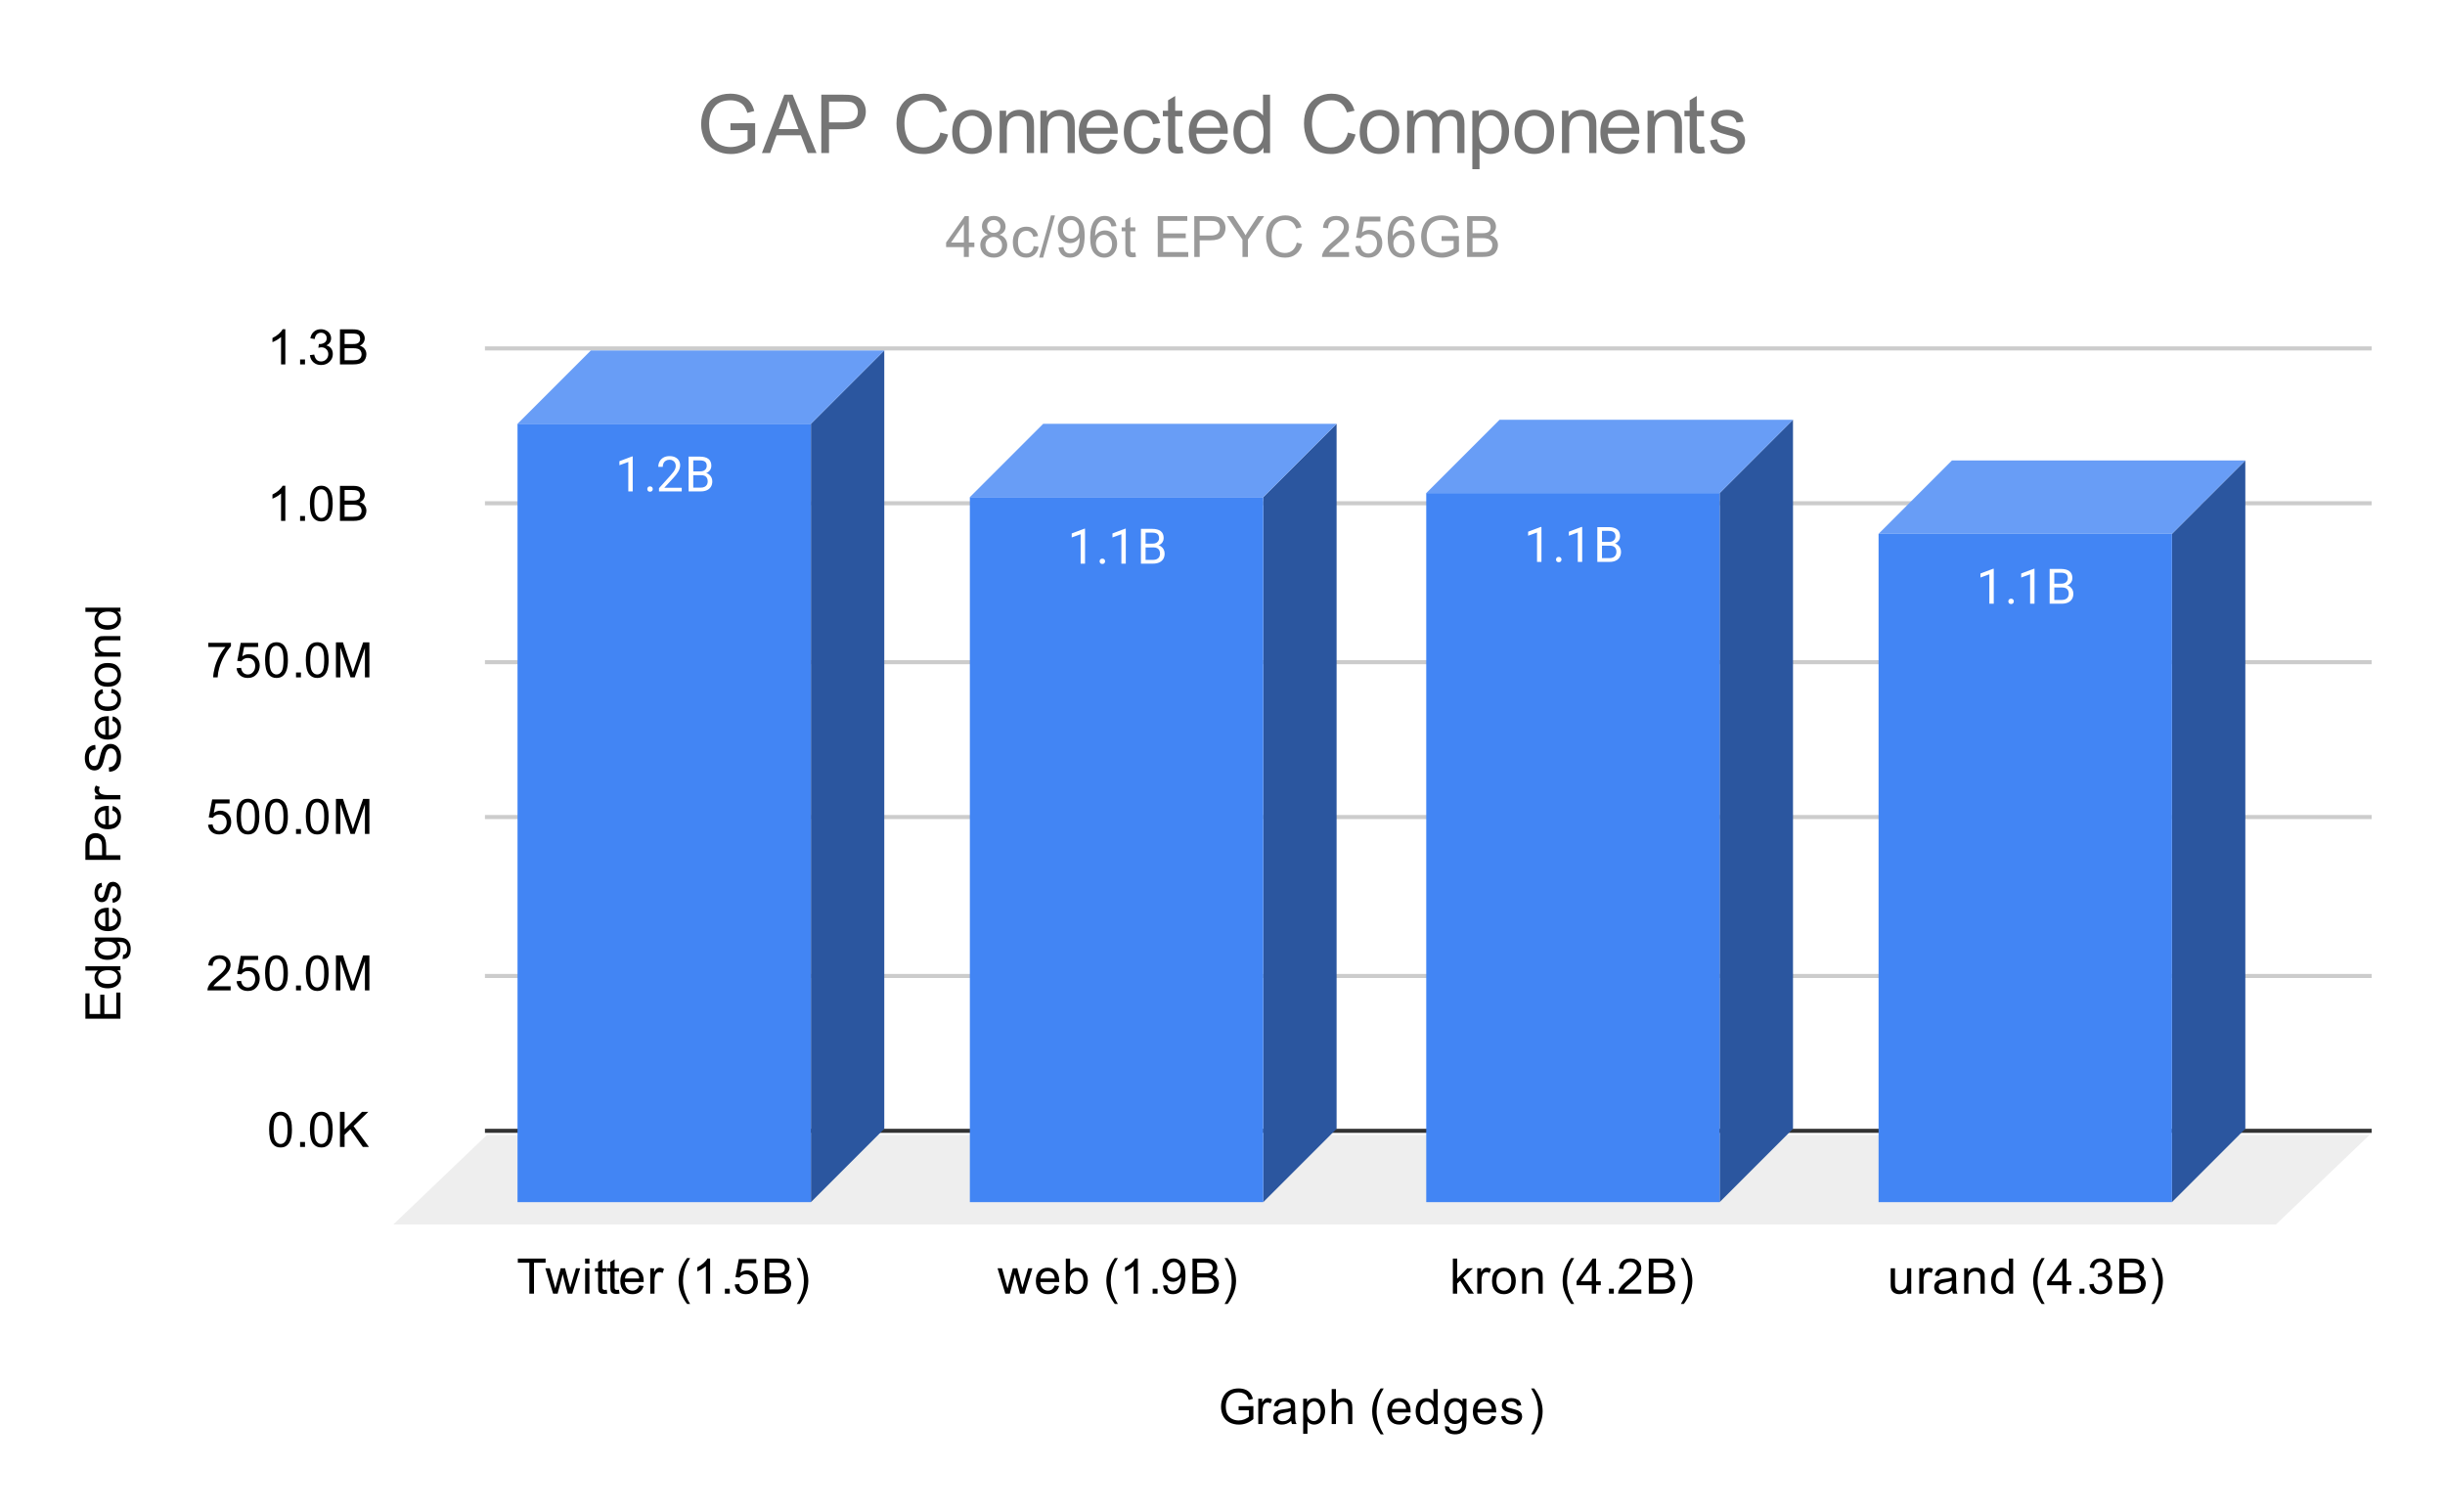 <svg version="1.1" viewBox="0.0 0.0 600.0 371.0" fill="none" stroke="none" stroke-linecap="square" stroke-miterlimit="10" width="600" height="371" xmlns:xlink="http://www.w3.org/1999/xlink" xmlns="http://www.w3.org/2000/svg"><path fill="#ffffff" d="M0 0L600.0 0L600.0 371.0L0 371.0L0 0Z" fill-rule="nonzero"/><path stroke="#333333" stroke-width="1.0" stroke-linecap="butt" d="M119.5 277.5L581.5 277.5" fill-rule="nonzero"/><path fill="#eeeeee" d="M96.5 300.5L119.5 278.5L581.5 278.5L558.5 300.5Z" fill-rule="nonzero"/><path stroke="#cccccc" stroke-width="1.0" stroke-linecap="butt" d="M119.5 239.5L581.5 239.5" fill-rule="nonzero"/><path stroke="#cccccc" stroke-width="1.0" stroke-linecap="butt" d="M119.5 200.5L581.5 200.5" fill-rule="nonzero"/><path stroke="#cccccc" stroke-width="1.0" stroke-linecap="butt" d="M119.5 162.5L581.5 162.5" fill-rule="nonzero"/><path stroke="#cccccc" stroke-width="1.0" stroke-linecap="butt" d="M119.5 123.5L581.5 123.5" fill-rule="nonzero"/><path stroke="#cccccc" stroke-width="1.0" stroke-linecap="butt" d="M119.5 85.5L581.5 85.5" fill-rule="nonzero"/><clipPath id="id_0"><path d="M96.55 85.417L581.45 85.417L581.45 300.45L96.55 300.45L96.55 85.417Z" clip-rule="nonzero"/></clipPath><path fill="#2b569f" clip-path="url(#id_0)" d="M217.0 86.0L217.0 277.0L199.0 295.0L199.0 104.0Z" fill-rule="nonzero"/><path fill="#689df6" clip-path="url(#id_0)" d="M199.0 104.0L127.0 104.0L145.0 86.0L217.0 86.0Z" fill-rule="nonzero"/><path stroke="#000000" stroke-width="2.0" stroke-linecap="butt" stroke-opacity="0.0" clip-path="url(#id_0)" d="M199.0 295.0L127.0 295.0L127.0 104.0L199.0 104.0Z" fill-rule="nonzero"/><path fill="#4285f4" clip-path="url(#id_0)" d="M199.0 295.0L127.0 295.0L127.0 104.0L199.0 104.0Z" fill-rule="nonzero"/><path fill="#2b569f" clip-path="url(#id_0)" d="M328.0 104.0L328.0 277.0L310.0 295.0L310.0 122.0Z" fill-rule="nonzero"/><path fill="#689df6" clip-path="url(#id_0)" d="M310.0 122.0L238.0 122.0L256.0 104.0L328.0 104.0Z" fill-rule="nonzero"/><path stroke="#000000" stroke-width="2.0" stroke-linecap="butt" stroke-opacity="0.0" clip-path="url(#id_0)" d="M310.0 295.0L238.0 295.0L238.0 122.0L310.0 122.0Z" fill-rule="nonzero"/><path fill="#4285f4" clip-path="url(#id_0)" d="M310.0 295.0L238.0 295.0L238.0 122.0L310.0 122.0Z" fill-rule="nonzero"/><path fill="#2b569f" clip-path="url(#id_0)" d="M440.0 103.0L440.0 277.0L422.0 295.0L422.0 121.0Z" fill-rule="nonzero"/><path fill="#689df6" clip-path="url(#id_0)" d="M422.0 121.0L350.0 121.0L368.0 103.0L440.0 103.0Z" fill-rule="nonzero"/><path stroke="#000000" stroke-width="2.0" stroke-linecap="butt" stroke-opacity="0.0" clip-path="url(#id_0)" d="M422.0 295.0L350.0 295.0L350.0 121.0L422.0 121.0Z" fill-rule="nonzero"/><path fill="#4285f4" clip-path="url(#id_0)" d="M422.0 295.0L350.0 295.0L350.0 121.0L422.0 121.0Z" fill-rule="nonzero"/><path fill="#2b569f" clip-path="url(#id_0)" d="M551.0 113.0L551.0 277.0L533.0 295.0L533.0 131.0Z" fill-rule="nonzero"/><path fill="#689df6" clip-path="url(#id_0)" d="M533.0 131.0L461.0 131.0L479.0 113.0L551.0 113.0Z" fill-rule="nonzero"/><path stroke="#000000" stroke-width="2.0" stroke-linecap="butt" stroke-opacity="0.0" clip-path="url(#id_0)" d="M533.0 295.0L461.0 295.0L461.0 131.0L533.0 131.0Z" fill-rule="nonzero"/><path fill="#4285f4" clip-path="url(#id_0)" d="M533.0 295.0L461.0 295.0L461.0 131.0L533.0 131.0Z" fill-rule="nonzero"/><path stroke="#4285f4" stroke-width="3.0" stroke-linejoin="round" stroke-linecap="round" d="M155.266 112.008L155.266 120.586L154.188 120.586L154.188 113.367L152.0 114.164L152.0 113.179L155.109 112.008L155.266 112.008ZM158.844 120.008Q158.844 119.742 159.016 119.554Q159.188 119.351 159.516 119.351Q159.844 119.351 160.016 119.554Q160.188 119.742 160.188 120.008Q160.188 120.273 160.016 120.476Q159.844 120.664 159.516 120.664Q159.188 120.664 159.016 120.476Q158.844 120.273 158.844 120.008ZM167.297 119.695L167.297 120.586L161.719 120.586L161.719 119.804L164.516 116.695Q165.031 116.117 165.312 115.726Q165.594 115.32 165.703 115.008Q165.828 114.679 165.828 114.351Q165.828 113.929 165.656 113.586Q165.484 113.242 165.141 113.039Q164.812 112.82 164.328 112.82Q163.766 112.82 163.391 113.054Q163.016 113.273 162.828 113.664Q162.641 114.054 162.641 114.554L161.547 114.554Q161.547 113.836 161.859 113.242Q162.188 112.648 162.797 112.289Q163.422 111.929 164.328 111.929Q165.141 111.929 165.719 112.226Q166.297 112.508 166.594 113.023Q166.906 113.523 166.906 114.211Q166.906 114.586 166.781 114.976Q166.656 115.351 166.438 115.742Q166.219 116.117 165.922 116.492Q165.641 116.851 165.312 117.211L163.016 119.695L167.297 119.695ZM172.031 116.601L169.875 116.601L169.859 115.679L171.828 115.679Q172.312 115.679 172.672 115.523Q173.031 115.351 173.234 115.054Q173.438 114.742 173.438 114.32Q173.438 113.851 173.25 113.554Q173.078 113.258 172.703 113.117Q172.344 112.976 171.781 112.976L170.125 112.976L170.125 120.586L168.984 120.586L168.984 112.054L171.781 112.054Q172.438 112.054 172.953 112.195Q173.469 112.32 173.828 112.601Q174.188 112.867 174.375 113.304Q174.562 113.726 174.562 114.32Q174.562 114.851 174.297 115.289Q174.031 115.711 173.547 115.976Q173.078 116.242 172.438 116.32L172.031 116.601ZM171.984 120.586L169.422 120.586L170.062 119.664L171.984 119.664Q172.516 119.664 172.891 119.476Q173.281 119.289 173.469 118.945Q173.672 118.601 173.672 118.133Q173.672 117.664 173.5 117.32Q173.328 116.976 172.969 116.789Q172.609 116.601 172.031 116.601L170.422 116.601L170.438 115.679L172.641 115.679L172.875 116.008Q173.484 116.07 173.906 116.367Q174.344 116.664 174.562 117.117Q174.797 117.57 174.797 118.117Q174.797 118.914 174.438 119.476Q174.094 120.023 173.453 120.304Q172.828 120.586 171.984 120.586Z" fill-rule="nonzero"/><path fill="#ffffff" d="M155.266 112.008L155.266 120.586L154.188 120.586L154.188 113.367L152.0 114.164L152.0 113.179L155.109 112.008L155.266 112.008ZM158.844 120.008Q158.844 119.742 159.016 119.554Q159.188 119.351 159.516 119.351Q159.844 119.351 160.016 119.554Q160.188 119.742 160.188 120.008Q160.188 120.273 160.016 120.476Q159.844 120.664 159.516 120.664Q159.188 120.664 159.016 120.476Q158.844 120.273 158.844 120.008ZM167.297 119.695L167.297 120.586L161.719 120.586L161.719 119.804L164.516 116.695Q165.031 116.117 165.312 115.726Q165.594 115.32 165.703 115.008Q165.828 114.679 165.828 114.351Q165.828 113.929 165.656 113.586Q165.484 113.242 165.141 113.039Q164.812 112.82 164.328 112.82Q163.766 112.82 163.391 113.054Q163.016 113.273 162.828 113.664Q162.641 114.054 162.641 114.554L161.547 114.554Q161.547 113.836 161.859 113.242Q162.188 112.648 162.797 112.289Q163.422 111.929 164.328 111.929Q165.141 111.929 165.719 112.226Q166.297 112.508 166.594 113.023Q166.906 113.523 166.906 114.211Q166.906 114.586 166.781 114.976Q166.656 115.351 166.438 115.742Q166.219 116.117 165.922 116.492Q165.641 116.851 165.312 117.211L163.016 119.695L167.297 119.695ZM172.031 116.601L169.875 116.601L169.859 115.679L171.828 115.679Q172.312 115.679 172.672 115.523Q173.031 115.351 173.234 115.054Q173.438 114.742 173.438 114.32Q173.438 113.851 173.25 113.554Q173.078 113.258 172.703 113.117Q172.344 112.976 171.781 112.976L170.125 112.976L170.125 120.586L168.984 120.586L168.984 112.054L171.781 112.054Q172.438 112.054 172.953 112.195Q173.469 112.32 173.828 112.601Q174.188 112.867 174.375 113.304Q174.562 113.726 174.562 114.32Q174.562 114.851 174.297 115.289Q174.031 115.711 173.547 115.976Q173.078 116.242 172.438 116.32L172.031 116.601ZM171.984 120.586L169.422 120.586L170.062 119.664L171.984 119.664Q172.516 119.664 172.891 119.476Q173.281 119.289 173.469 118.945Q173.672 118.601 173.672 118.133Q173.672 117.664 173.5 117.32Q173.328 116.976 172.969 116.789Q172.609 116.601 172.031 116.601L170.422 116.601L170.438 115.679L172.641 115.679L172.875 116.008Q173.484 116.07 173.906 116.367Q174.344 116.664 174.562 117.117Q174.797 117.57 174.797 118.117Q174.797 118.914 174.438 119.476Q174.094 120.023 173.453 120.304Q172.828 120.586 171.984 120.586Z" fill-rule="nonzero"/><path stroke="#4285f4" stroke-width="3.0" stroke-linejoin="round" stroke-linecap="round" d="M266.266 129.735L266.266 138.314L265.188 138.314L265.188 131.095L263.0 131.892L263.0 130.907L266.109 129.735L266.266 129.735ZM269.844 137.735Q269.844 137.47 270.016 137.282Q270.188 137.079 270.516 137.079Q270.844 137.079 271.016 137.282Q271.188 137.47 271.188 137.735Q271.188 138.001 271.016 138.204Q270.844 138.392 270.516 138.392Q270.188 138.392 270.016 138.204Q269.844 138.001 269.844 137.735ZM276.266 129.735L276.266 138.314L275.188 138.314L275.188 131.095L273.0 131.892L273.0 130.907L276.109 129.735L276.266 129.735ZM283.031 134.329L280.875 134.329L280.859 133.407L282.828 133.407Q283.312 133.407 283.672 133.251Q284.031 133.079 284.234 132.782Q284.438 132.47 284.438 132.048Q284.438 131.579 284.25 131.282Q284.078 130.985 283.703 130.845Q283.344 130.704 282.781 130.704L281.125 130.704L281.125 138.314L279.984 138.314L279.984 129.782L282.781 129.782Q283.438 129.782 283.953 129.923Q284.469 130.048 284.828 130.329Q285.188 130.595 285.375 131.032Q285.562 131.454 285.562 132.048Q285.562 132.579 285.297 133.017Q285.031 133.439 284.547 133.704Q284.078 133.97 283.438 134.048L283.031 134.329ZM282.984 138.314L280.422 138.314L281.062 137.392L282.984 137.392Q283.516 137.392 283.891 137.204Q284.281 137.017 284.469 136.673Q284.672 136.329 284.672 135.86Q284.672 135.392 284.5 135.048Q284.328 134.704 283.969 134.517Q283.609 134.329 283.031 134.329L281.422 134.329L281.438 133.407L283.641 133.407L283.875 133.735Q284.484 133.798 284.906 134.095Q285.344 134.392 285.562 134.845Q285.797 135.298 285.797 135.845Q285.797 136.642 285.438 137.204Q285.094 137.751 284.453 138.032Q283.828 138.314 282.984 138.314Z" fill-rule="nonzero"/><path fill="#ffffff" d="M266.266 129.735L266.266 138.314L265.188 138.314L265.188 131.095L263.0 131.892L263.0 130.907L266.109 129.735L266.266 129.735ZM269.844 137.735Q269.844 137.47 270.016 137.282Q270.188 137.079 270.516 137.079Q270.844 137.079 271.016 137.282Q271.188 137.47 271.188 137.735Q271.188 138.001 271.016 138.204Q270.844 138.392 270.516 138.392Q270.188 138.392 270.016 138.204Q269.844 138.001 269.844 137.735ZM276.266 129.735L276.266 138.314L275.188 138.314L275.188 131.095L273.0 131.892L273.0 130.907L276.109 129.735L276.266 129.735ZM283.031 134.329L280.875 134.329L280.859 133.407L282.828 133.407Q283.312 133.407 283.672 133.251Q284.031 133.079 284.234 132.782Q284.438 132.47 284.438 132.048Q284.438 131.579 284.25 131.282Q284.078 130.985 283.703 130.845Q283.344 130.704 282.781 130.704L281.125 130.704L281.125 138.314L279.984 138.314L279.984 129.782L282.781 129.782Q283.438 129.782 283.953 129.923Q284.469 130.048 284.828 130.329Q285.188 130.595 285.375 131.032Q285.562 131.454 285.562 132.048Q285.562 132.579 285.297 133.017Q285.031 133.439 284.547 133.704Q284.078 133.97 283.438 134.048L283.031 134.329ZM282.984 138.314L280.422 138.314L281.062 137.392L282.984 137.392Q283.516 137.392 283.891 137.204Q284.281 137.017 284.469 136.673Q284.672 136.329 284.672 135.86Q284.672 135.392 284.5 135.048Q284.328 134.704 283.969 134.517Q283.609 134.329 283.031 134.329L281.422 134.329L281.438 133.407L283.641 133.407L283.875 133.735Q284.484 133.798 284.906 134.095Q285.344 134.392 285.562 134.845Q285.797 135.298 285.797 135.845Q285.797 136.642 285.438 137.204Q285.094 137.751 284.453 138.032Q283.828 138.314 282.984 138.314Z" fill-rule="nonzero"/><path stroke="#4285f4" stroke-width="3.0" stroke-linejoin="round" stroke-linecap="round" d="M378.266 129.308L378.266 137.886L377.188 137.886L377.188 130.667L375.0 131.464L375.0 130.48L378.109 129.308L378.266 129.308ZM381.844 137.308Q381.844 137.042 382.016 136.855Q382.188 136.652 382.516 136.652Q382.844 136.652 383.016 136.855Q383.188 137.042 383.188 137.308Q383.188 137.574 383.016 137.777Q382.844 137.964 382.516 137.964Q382.188 137.964 382.016 137.777Q381.844 137.574 381.844 137.308ZM388.266 129.308L388.266 137.886L387.188 137.886L387.188 130.667L385.0 131.464L385.0 130.48L388.109 129.308L388.266 129.308ZM395.031 133.902L392.875 133.902L392.859 132.98L394.828 132.98Q395.312 132.98 395.672 132.824Q396.031 132.652 396.234 132.355Q396.438 132.042 396.438 131.62Q396.438 131.152 396.25 130.855Q396.078 130.558 395.703 130.417Q395.344 130.277 394.781 130.277L393.125 130.277L393.125 137.886L391.984 137.886L391.984 129.355L394.781 129.355Q395.438 129.355 395.953 129.495Q396.469 129.62 396.828 129.902Q397.188 130.167 397.375 130.605Q397.562 131.027 397.562 131.62Q397.562 132.152 397.297 132.589Q397.031 133.011 396.547 133.277Q396.078 133.542 395.438 133.62L395.031 133.902ZM394.984 137.886L392.422 137.886L393.062 136.964L394.984 136.964Q395.516 136.964 395.891 136.777Q396.281 136.589 396.469 136.245Q396.672 135.902 396.672 135.433Q396.672 134.964 396.5 134.62Q396.328 134.277 395.969 134.089Q395.609 133.902 395.031 133.902L393.422 133.902L393.438 132.98L395.641 132.98L395.875 133.308Q396.484 133.37 396.906 133.667Q397.344 133.964 397.562 134.417Q397.797 134.87 397.797 135.417Q397.797 136.214 397.438 136.777Q397.094 137.324 396.453 137.605Q395.828 137.886 394.984 137.886Z" fill-rule="nonzero"/><path fill="#ffffff" d="M378.266 129.308L378.266 137.886L377.188 137.886L377.188 130.667L375.0 131.464L375.0 130.48L378.109 129.308L378.266 129.308ZM381.844 137.308Q381.844 137.042 382.016 136.855Q382.188 136.652 382.516 136.652Q382.844 136.652 383.016 136.855Q383.188 137.042 383.188 137.308Q383.188 137.574 383.016 137.777Q382.844 137.964 382.516 137.964Q382.188 137.964 382.016 137.777Q381.844 137.574 381.844 137.308ZM388.266 129.308L388.266 137.886L387.188 137.886L387.188 130.667L385.0 131.464L385.0 130.48L388.109 129.308L388.266 129.308ZM395.031 133.902L392.875 133.902L392.859 132.98L394.828 132.98Q395.312 132.98 395.672 132.824Q396.031 132.652 396.234 132.355Q396.438 132.042 396.438 131.62Q396.438 131.152 396.25 130.855Q396.078 130.558 395.703 130.417Q395.344 130.277 394.781 130.277L393.125 130.277L393.125 137.886L391.984 137.886L391.984 129.355L394.781 129.355Q395.438 129.355 395.953 129.495Q396.469 129.62 396.828 129.902Q397.188 130.167 397.375 130.605Q397.562 131.027 397.562 131.62Q397.562 132.152 397.297 132.589Q397.031 133.011 396.547 133.277Q396.078 133.542 395.438 133.62L395.031 133.902ZM394.984 137.886L392.422 137.886L393.062 136.964L394.984 136.964Q395.516 136.964 395.891 136.777Q396.281 136.589 396.469 136.245Q396.672 135.902 396.672 135.433Q396.672 134.964 396.5 134.62Q396.328 134.277 395.969 134.089Q395.609 133.902 395.031 133.902L393.422 133.902L393.438 132.98L395.641 132.98L395.875 133.308Q396.484 133.37 396.906 133.667Q397.344 133.964 397.562 134.417Q397.797 134.87 397.797 135.417Q397.797 136.214 397.438 136.777Q397.094 137.324 396.453 137.605Q395.828 137.886 394.984 137.886Z" fill-rule="nonzero"/><path stroke="#4285f4" stroke-width="3.0" stroke-linejoin="round" stroke-linecap="round" d="M489.266 139.568L489.266 148.146L488.188 148.146L488.188 140.928L486.0 141.725L486.0 140.74L489.109 139.568L489.266 139.568ZM492.844 147.568Q492.844 147.303 493.016 147.115Q493.188 146.912 493.516 146.912Q493.844 146.912 494.016 147.115Q494.188 147.303 494.188 147.568Q494.188 147.834 494.016 148.037Q493.844 148.225 493.516 148.225Q493.188 148.225 493.016 148.037Q492.844 147.834 492.844 147.568ZM499.266 139.568L499.266 148.146L498.188 148.146L498.188 140.928L496.0 141.725L496.0 140.74L499.109 139.568L499.266 139.568ZM506.031 144.162L503.875 144.162L503.859 143.24L505.828 143.24Q506.312 143.24 506.672 143.084Q507.031 142.912 507.234 142.615Q507.438 142.303 507.438 141.881Q507.438 141.412 507.25 141.115Q507.078 140.818 506.703 140.678Q506.344 140.537 505.781 140.537L504.125 140.537L504.125 148.146L502.984 148.146L502.984 139.615L505.781 139.615Q506.438 139.615 506.953 139.756Q507.469 139.881 507.828 140.162Q508.188 140.428 508.375 140.865Q508.562 141.287 508.562 141.881Q508.562 142.412 508.297 142.85Q508.031 143.271 507.547 143.537Q507.078 143.803 506.438 143.881L506.031 144.162ZM505.984 148.146L503.422 148.146L504.062 147.225L505.984 147.225Q506.516 147.225 506.891 147.037Q507.281 146.85 507.469 146.506Q507.672 146.162 507.672 145.693Q507.672 145.225 507.5 144.881Q507.328 144.537 506.969 144.35Q506.609 144.162 506.031 144.162L504.422 144.162L504.438 143.24L506.641 143.24L506.875 143.568Q507.484 143.631 507.906 143.928Q508.344 144.225 508.562 144.678Q508.797 145.131 508.797 145.678Q508.797 146.475 508.438 147.037Q508.094 147.584 507.453 147.865Q506.828 148.146 505.984 148.146Z" fill-rule="nonzero"/><path fill="#ffffff" d="M489.266 139.568L489.266 148.146L488.188 148.146L488.188 140.928L486.0 141.725L486.0 140.74L489.109 139.568L489.266 139.568ZM492.844 147.568Q492.844 147.303 493.016 147.115Q493.188 146.912 493.516 146.912Q493.844 146.912 494.016 147.115Q494.188 147.303 494.188 147.568Q494.188 147.834 494.016 148.037Q493.844 148.225 493.516 148.225Q493.188 148.225 493.016 148.037Q492.844 147.834 492.844 147.568ZM499.266 139.568L499.266 148.146L498.188 148.146L498.188 140.928L496.0 141.725L496.0 140.74L499.109 139.568L499.266 139.568ZM506.031 144.162L503.875 144.162L503.859 143.24L505.828 143.24Q506.312 143.24 506.672 143.084Q507.031 142.912 507.234 142.615Q507.438 142.303 507.438 141.881Q507.438 141.412 507.25 141.115Q507.078 140.818 506.703 140.678Q506.344 140.537 505.781 140.537L504.125 140.537L504.125 148.146L502.984 148.146L502.984 139.615L505.781 139.615Q506.438 139.615 506.953 139.756Q507.469 139.881 507.828 140.162Q508.188 140.428 508.375 140.865Q508.562 141.287 508.562 141.881Q508.562 142.412 508.297 142.85Q508.031 143.271 507.547 143.537Q507.078 143.803 506.438 143.881L506.031 144.162ZM505.984 148.146L503.422 148.146L504.062 147.225L505.984 147.225Q506.516 147.225 506.891 147.037Q507.281 146.85 507.469 146.506Q507.672 146.162 507.672 145.693Q507.672 145.225 507.5 144.881Q507.328 144.537 506.969 144.35Q506.609 144.162 506.031 144.162L504.422 144.162L504.438 143.24L506.641 143.24L506.875 143.568Q507.484 143.631 507.906 143.928Q508.344 144.225 508.562 144.678Q508.797 145.131 508.797 145.678Q508.797 146.475 508.438 147.037Q508.094 147.584 507.453 147.865Q506.828 148.146 505.984 148.146Z" fill-rule="nonzero"/><path fill="#000000" d="M303.953 346.075L303.953 345.075L307.578 345.059L307.578 348.247Q306.75 348.919 305.859 349.262Q304.969 349.591 304.031 349.591Q302.766 349.591 301.719 349.059Q300.688 348.512 300.156 347.497Q299.641 346.466 299.641 345.2Q299.641 343.934 300.156 342.856Q300.688 341.762 301.672 341.247Q302.656 340.716 303.938 340.716Q304.875 340.716 305.625 341.012Q306.375 341.309 306.797 341.856Q307.234 342.387 307.453 343.262L306.438 343.544Q306.234 342.887 305.938 342.512Q305.656 342.137 305.125 341.919Q304.594 341.684 303.953 341.684Q303.172 341.684 302.594 341.919Q302.031 342.153 301.672 342.544Q301.328 342.934 301.141 343.403Q300.812 344.2 300.812 345.122Q300.812 346.278 301.203 347.059Q301.609 347.825 302.359 348.2Q303.109 348.575 303.969 348.575Q304.703 348.575 305.406 348.294Q306.109 347.997 306.469 347.684L306.469 346.075L303.953 346.075ZM308.781 349.45L308.781 343.231L309.734 343.231L309.734 344.169Q310.094 343.512 310.391 343.309Q310.703 343.091 311.078 343.091Q311.609 343.091 312.156 343.419L311.797 344.403Q311.406 344.169 311.031 344.169Q310.672 344.169 310.391 344.387Q310.125 344.591 310.016 344.966Q309.828 345.528 309.828 346.184L309.828 349.45L308.781 349.45ZM316.859 348.684Q316.266 349.184 315.719 349.387Q315.188 349.591 314.562 349.591Q313.531 349.591 312.984 349.091Q312.438 348.591 312.438 347.809Q312.438 347.356 312.641 346.981Q312.844 346.591 313.188 346.372Q313.531 346.137 313.953 346.028Q314.25 345.934 314.891 345.856Q316.156 345.716 316.766 345.497Q316.766 345.278 316.766 345.231Q316.766 344.575 316.469 344.309Q316.062 343.966 315.266 343.966Q314.531 343.966 314.172 344.231Q313.812 344.481 313.641 345.137L312.609 344.997Q312.75 344.341 313.078 343.934Q313.406 343.528 314.016 343.309Q314.625 343.091 315.422 343.091Q316.219 343.091 316.719 343.278Q317.219 343.466 317.453 343.747Q317.688 344.028 317.781 344.466Q317.828 344.731 317.828 345.434L317.828 346.841Q317.828 348.309 317.891 348.7Q317.969 349.091 318.172 349.45L317.062 349.45Q316.906 349.122 316.859 348.684ZM316.766 346.325Q316.188 346.559 315.047 346.731Q314.391 346.825 314.125 346.95Q313.859 347.059 313.703 347.278Q313.562 347.497 313.562 347.778Q313.562 348.2 313.875 348.481Q314.203 348.762 314.812 348.762Q315.422 348.762 315.891 348.497Q316.375 348.231 316.594 347.762Q316.766 347.403 316.766 346.716L316.766 346.325ZM319.797 351.841L319.797 343.231L320.75 343.231L320.75 344.028Q321.094 343.559 321.516 343.325Q321.953 343.091 322.562 343.091Q323.359 343.091 323.969 343.497Q324.578 343.903 324.875 344.653Q325.188 345.403 325.188 346.294Q325.188 347.247 324.844 348.012Q324.516 348.778 323.859 349.184Q323.203 349.591 322.484 349.591Q321.953 349.591 321.531 349.372Q321.109 349.137 320.844 348.809L320.844 351.841L319.797 351.841ZM320.75 346.372Q320.75 347.575 321.234 348.153Q321.719 348.716 322.406 348.716Q323.109 348.716 323.609 348.122Q324.109 347.528 324.109 346.278Q324.109 345.091 323.625 344.512Q323.141 343.919 322.453 343.919Q321.781 343.919 321.266 344.544Q320.75 345.169 320.75 346.372ZM326.797 349.45L326.797 340.856L327.844 340.856L327.844 343.934Q328.578 343.091 329.703 343.091Q330.406 343.091 330.906 343.372Q331.422 343.637 331.641 344.122Q331.859 344.591 331.859 345.512L331.859 349.45L330.812 349.45L330.812 345.512Q330.812 344.716 330.469 344.356Q330.125 343.997 329.5 343.997Q329.031 343.997 328.609 344.247Q328.203 344.481 328.016 344.903Q327.844 345.309 327.844 346.044L327.844 349.45L326.797 349.45ZM338.812 351.981Q337.938 350.872 337.328 349.403Q336.734 347.919 336.734 346.341Q336.734 344.95 337.172 343.669Q337.703 342.184 338.812 340.716L339.562 340.716Q338.859 341.934 338.625 342.45Q338.266 343.262 338.062 344.137Q337.812 345.231 337.812 346.341Q337.812 349.169 339.562 351.981L338.812 351.981ZM345.047 347.45L346.141 347.575Q345.891 348.528 345.188 349.059Q344.484 349.591 343.406 349.591Q342.047 349.591 341.234 348.747Q340.438 347.903 340.438 346.387Q340.438 344.825 341.25 343.966Q342.062 343.091 343.344 343.091Q344.594 343.091 345.375 343.934Q346.172 344.778 346.172 346.325Q346.172 346.419 346.172 346.606L341.531 346.606Q341.594 347.637 342.109 348.184Q342.625 348.716 343.406 348.716Q343.984 348.716 344.391 348.419Q344.812 348.106 345.047 347.45ZM341.594 345.747L345.062 345.747Q345.0 344.95 344.672 344.559Q344.156 343.95 343.359 343.95Q342.625 343.95 342.125 344.434Q341.641 344.919 341.594 345.747ZM351.828 349.45L351.828 348.669Q351.234 349.591 350.094 349.591Q349.344 349.591 348.719 349.184Q348.094 348.762 347.75 348.028Q347.406 347.294 347.406 346.341Q347.406 345.419 347.719 344.653Q348.031 343.887 348.656 343.497Q349.281 343.091 350.047 343.091Q350.609 343.091 351.047 343.325Q351.484 343.559 351.766 343.934L351.766 340.856L352.812 340.856L352.812 349.45L351.828 349.45ZM348.5 346.341Q348.5 347.544 349.0 348.137Q349.5 348.716 350.188 348.716Q350.875 348.716 351.359 348.153Q351.844 347.591 351.844 346.434Q351.844 345.153 351.344 344.559Q350.859 343.966 350.141 343.966Q349.438 343.966 348.969 344.544Q348.5 345.106 348.5 346.341ZM354.594 349.966L355.625 350.122Q355.688 350.591 355.984 350.809Q356.375 351.106 357.047 351.106Q357.781 351.106 358.172 350.809Q358.578 350.512 358.719 349.997Q358.812 349.669 358.797 348.637Q358.109 349.45 357.078 349.45Q355.797 349.45 355.094 348.528Q354.391 347.591 354.391 346.309Q354.391 345.419 354.703 344.669Q355.031 343.903 355.641 343.497Q356.25 343.091 357.078 343.091Q358.188 343.091 358.906 343.981L358.906 343.231L359.875 343.231L359.875 348.606Q359.875 350.059 359.578 350.669Q359.281 351.278 358.641 351.622Q358.0 351.981 357.062 351.981Q355.953 351.981 355.266 351.481Q354.578 350.981 354.594 349.966ZM355.469 346.231Q355.469 347.45 355.953 348.012Q356.438 348.575 357.172 348.575Q357.906 348.575 358.391 348.012Q358.891 347.45 358.891 346.262Q358.891 345.122 358.375 344.544Q357.875 343.966 357.156 343.966Q356.453 343.966 355.953 344.544Q355.469 345.106 355.469 346.231ZM366.047 347.45L367.141 347.575Q366.891 348.528 366.188 349.059Q365.484 349.591 364.406 349.591Q363.047 349.591 362.234 348.747Q361.438 347.903 361.438 346.387Q361.438 344.825 362.25 343.966Q363.062 343.091 364.344 343.091Q365.594 343.091 366.375 343.934Q367.172 344.778 367.172 346.325Q367.172 346.419 367.172 346.606L362.531 346.606Q362.594 347.637 363.109 348.184Q363.625 348.716 364.406 348.716Q364.984 348.716 365.391 348.419Q365.812 348.106 366.047 347.45ZM362.594 345.747L366.062 345.747Q366.0 344.95 365.672 344.559Q365.156 343.95 364.359 343.95Q363.625 343.95 363.125 344.434Q362.641 344.919 362.594 345.747ZM368.375 347.591L369.406 347.434Q369.5 348.059 369.891 348.387Q370.297 348.716 371.031 348.716Q371.75 348.716 372.094 348.434Q372.453 348.137 372.453 347.731Q372.453 347.372 372.141 347.169Q371.922 347.028 371.062 346.809Q369.906 346.512 369.453 346.309Q369.016 346.091 368.781 345.716Q368.547 345.341 368.547 344.872Q368.547 344.466 368.734 344.106Q368.922 343.747 369.25 343.512Q369.5 343.341 369.922 343.216Q370.344 343.091 370.844 343.091Q371.562 343.091 372.109 343.309Q372.672 343.512 372.938 343.872Q373.203 344.231 373.297 344.825L372.266 344.966Q372.203 344.497 371.859 344.231Q371.531 343.95 370.906 343.95Q370.188 343.95 369.875 344.2Q369.562 344.434 369.562 344.762Q369.562 344.966 369.688 345.122Q369.828 345.294 370.094 345.403Q370.25 345.466 371.031 345.669Q372.156 345.981 372.594 346.169Q373.031 346.356 373.281 346.716Q373.531 347.075 373.531 347.622Q373.531 348.153 373.219 348.622Q372.922 349.075 372.344 349.341Q371.766 349.591 371.031 349.591Q369.812 349.591 369.172 349.091Q368.547 348.575 368.375 347.591ZM376.484 351.981L375.734 351.981Q377.484 349.169 377.484 346.341Q377.484 345.247 377.234 344.153Q377.031 343.278 376.672 342.466Q376.438 341.95 375.734 340.716L376.484 340.716Q377.578 342.184 378.109 343.669Q378.562 344.95 378.562 346.341Q378.562 347.919 377.953 349.403Q377.344 350.872 376.484 351.981Z" fill-rule="nonzero"/><path fill="#000000" d="M29.55 249.98L20.956 249.98L20.956 243.777L21.972 243.777L21.972 248.84L24.597 248.84L24.597 244.09L25.613 244.09L25.613 248.84L28.534 248.84L28.534 243.574L29.55 243.574L29.55 249.98ZM29.55 238.105L28.769 238.105Q29.691 238.699 29.691 239.84Q29.691 240.59 29.284 241.215Q28.863 241.84 28.128 242.183Q27.394 242.527 26.441 242.527Q25.519 242.527 24.753 242.215Q23.988 241.902 23.597 241.277Q23.191 240.652 23.191 239.886Q23.191 239.324 23.425 238.886Q23.659 238.449 24.034 238.168L20.956 238.168L20.956 237.121L29.55 237.121L29.55 238.105ZM26.441 241.433Q27.644 241.433 28.238 240.933Q28.816 240.433 28.816 239.746Q28.816 239.058 28.253 238.574Q27.691 238.09 26.534 238.09Q25.253 238.09 24.659 238.59Q24.066 239.074 24.066 239.793Q24.066 240.496 24.644 240.965Q25.206 241.433 26.441 241.433ZM30.066 235.34L30.222 234.308Q30.691 234.246 30.909 233.949Q31.206 233.558 31.206 232.886Q31.206 232.152 30.909 231.761Q30.613 231.355 30.097 231.215Q29.769 231.121 28.738 231.136Q29.55 231.824 29.55 232.855Q29.55 234.136 28.628 234.84Q27.691 235.543 26.409 235.543Q25.519 235.543 24.769 235.23Q24.003 234.902 23.597 234.293Q23.191 233.683 23.191 232.855Q23.191 231.746 24.081 231.027L23.331 231.027L23.331 230.058L28.706 230.058Q30.159 230.058 30.769 230.355Q31.378 230.652 31.722 231.293Q32.081 231.933 32.081 232.871Q32.081 233.98 31.581 234.668Q31.081 235.355 30.066 235.34ZM26.331 234.465Q27.55 234.465 28.113 233.98Q28.675 233.496 28.675 232.761Q28.675 232.027 28.113 231.543Q27.55 231.043 26.363 231.043Q25.222 231.043 24.644 231.558Q24.066 232.058 24.066 232.777Q24.066 233.48 24.644 233.98Q25.206 234.465 26.331 234.465ZM27.55 223.886L27.675 222.793Q28.628 223.043 29.159 223.746Q29.691 224.449 29.691 225.527Q29.691 226.886 28.847 227.699Q28.003 228.496 26.488 228.496Q24.925 228.496 24.066 227.683Q23.191 226.871 23.191 225.59Q23.191 224.34 24.034 223.558Q24.878 222.761 26.425 222.761Q26.519 222.761 26.706 222.761L26.706 227.402Q27.738 227.34 28.284 226.824Q28.816 226.308 28.816 225.527Q28.816 224.949 28.519 224.543Q28.206 224.121 27.55 223.886ZM25.847 227.34L25.847 223.871Q25.05 223.933 24.659 224.261Q24.05 224.777 24.05 225.574Q24.05 226.308 24.534 226.808Q25.019 227.293 25.847 227.34ZM27.691 221.558L27.534 220.527Q28.159 220.433 28.488 220.043Q28.816 219.636 28.816 218.902Q28.816 218.183 28.534 217.84Q28.238 217.48 27.831 217.48Q27.472 217.48 27.269 217.793Q27.128 218.011 26.909 218.871Q26.613 220.027 26.409 220.48Q26.191 220.918 25.816 221.152Q25.441 221.386 24.972 221.386Q24.566 221.386 24.206 221.199Q23.847 221.011 23.613 220.683Q23.441 220.433 23.316 220.011Q23.191 219.59 23.191 219.09Q23.191 218.371 23.409 217.824Q23.613 217.261 23.972 216.996Q24.331 216.73 24.925 216.636L25.066 217.668Q24.597 217.73 24.331 218.074Q24.05 218.402 24.05 219.027Q24.05 219.746 24.3 220.058Q24.534 220.371 24.863 220.371Q25.066 220.371 25.222 220.246Q25.394 220.105 25.503 219.84Q25.566 219.683 25.769 218.902Q26.081 217.777 26.269 217.34Q26.456 216.902 26.816 216.652Q27.175 216.402 27.722 216.402Q28.253 216.402 28.722 216.715Q29.175 217.011 29.441 217.59Q29.691 218.168 29.691 218.902Q29.691 220.121 29.191 220.761Q28.675 221.386 27.691 221.558ZM29.55 211.011L20.956 211.011L20.956 207.761Q20.956 206.918 21.034 206.465Q21.144 205.824 21.441 205.402Q21.738 204.965 22.269 204.715Q22.8 204.449 23.441 204.449Q24.534 204.449 25.3 205.152Q26.05 205.84 26.05 207.668L26.05 209.871L29.55 209.871L29.55 211.011ZM25.05 209.871L25.05 207.652Q25.05 206.543 24.644 206.09Q24.222 205.621 23.472 205.621Q22.941 205.621 22.566 205.902Q22.175 206.168 22.05 206.605Q21.972 206.902 21.972 207.668L21.972 209.871L25.05 209.871ZM27.55 198.886L27.675 197.793Q28.628 198.043 29.159 198.746Q29.691 199.449 29.691 200.527Q29.691 201.886 28.847 202.699Q28.003 203.496 26.488 203.496Q24.925 203.496 24.066 202.683Q23.191 201.871 23.191 200.59Q23.191 199.34 24.034 198.558Q24.878 197.761 26.425 197.761Q26.519 197.761 26.706 197.761L26.706 202.402Q27.738 202.34 28.284 201.824Q28.816 201.308 28.816 200.527Q28.816 199.949 28.519 199.543Q28.206 199.121 27.55 198.886ZM25.847 202.34L25.847 198.871Q25.05 198.933 24.659 199.261Q24.05 199.777 24.05 200.574Q24.05 201.308 24.534 201.808Q25.019 202.293 25.847 202.34ZM29.55 196.152L23.331 196.152L23.331 195.199L24.269 195.199Q23.613 194.84 23.409 194.543Q23.191 194.23 23.191 193.855Q23.191 193.324 23.519 192.777L24.503 193.136Q24.269 193.527 24.269 193.902Q24.269 194.261 24.488 194.543Q24.691 194.808 25.066 194.918Q25.628 195.105 26.284 195.105L29.55 195.105L29.55 196.152ZM26.784 189.386L26.691 188.324Q27.347 188.246 27.753 187.965Q28.159 187.683 28.425 187.105Q28.675 186.511 28.675 185.777Q28.675 185.136 28.488 184.636Q28.284 184.136 27.956 183.902Q27.613 183.652 27.222 183.652Q26.816 183.652 26.519 183.886Q26.206 184.121 26.003 184.652Q25.863 185.011 25.581 186.199Q25.3 187.371 25.05 187.84Q24.722 188.465 24.253 188.761Q23.769 189.058 23.175 189.058Q22.534 189.058 21.972 188.699Q21.394 188.324 21.113 187.621Q20.816 186.902 20.816 186.043Q20.816 185.09 21.128 184.355Q21.425 183.621 22.034 183.23Q22.628 182.84 23.378 182.808L23.456 183.902Q22.644 183.996 22.238 184.511Q21.816 185.011 21.816 185.996Q21.816 187.027 22.191 187.496Q22.566 187.965 23.097 187.965Q23.566 187.965 23.863 187.636Q24.159 187.308 24.472 185.933Q24.784 184.543 25.019 184.027Q25.378 183.277 25.909 182.918Q26.425 182.558 27.128 182.558Q27.816 182.558 28.425 182.949Q29.019 183.34 29.363 184.074Q29.691 184.808 29.691 185.73Q29.691 186.902 29.363 187.699Q29.019 188.48 28.331 188.933Q27.644 189.371 26.784 189.386ZM27.55 176.886L27.675 175.793Q28.628 176.043 29.159 176.746Q29.691 177.449 29.691 178.527Q29.691 179.886 28.847 180.699Q28.003 181.496 26.488 181.496Q24.925 181.496 24.066 180.683Q23.191 179.871 23.191 178.59Q23.191 177.34 24.034 176.558Q24.878 175.761 26.425 175.761Q26.519 175.761 26.706 175.761L26.706 180.402Q27.738 180.34 28.284 179.824Q28.816 179.308 28.816 178.527Q28.816 177.949 28.519 177.543Q28.206 177.121 27.55 176.886ZM25.847 180.34L25.847 176.871Q25.05 176.933 24.659 177.261Q24.05 177.777 24.05 178.574Q24.05 179.308 24.534 179.808Q25.019 180.293 25.847 180.34ZM27.269 170.074L27.409 169.043Q28.472 169.215 29.081 169.918Q29.691 170.621 29.691 171.636Q29.691 172.918 28.863 173.699Q28.019 174.465 26.456 174.465Q25.456 174.465 24.706 174.136Q23.941 173.793 23.566 173.121Q23.191 172.433 23.191 171.621Q23.191 170.621 23.706 169.98Q24.206 169.324 25.159 169.136L25.316 170.168Q24.691 170.308 24.378 170.683Q24.05 171.058 24.05 171.59Q24.05 172.386 24.628 172.886Q25.191 173.386 26.425 173.386Q27.691 173.386 28.253 172.902Q28.816 172.418 28.816 171.652Q28.816 171.027 28.441 170.621Q28.066 170.199 27.269 170.074ZM26.441 168.527Q24.706 168.527 23.878 167.574Q23.191 166.777 23.191 165.621Q23.191 164.34 24.034 163.527Q24.863 162.699 26.347 162.699Q27.55 162.699 28.238 163.058Q28.925 163.418 29.316 164.121Q29.691 164.808 29.691 165.621Q29.691 166.918 28.863 167.73Q28.019 168.527 26.441 168.527ZM26.441 167.449Q27.628 167.449 28.222 166.933Q28.816 166.402 28.816 165.621Q28.816 164.824 28.222 164.308Q27.628 163.793 26.409 163.793Q25.253 163.793 24.659 164.324Q24.066 164.84 24.066 165.621Q24.066 166.402 24.659 166.933Q25.238 167.449 26.441 167.449ZM29.55 161.136L23.331 161.136L23.331 160.199L24.206 160.199Q23.191 159.511 23.191 158.215Q23.191 157.652 23.394 157.183Q23.597 156.699 23.925 156.465Q24.253 156.23 24.691 156.136Q24.988 156.09 25.722 156.09L29.55 156.09L29.55 157.136L25.769 157.136Q25.113 157.136 24.8 157.261Q24.488 157.386 24.3 157.699Q24.097 158.011 24.097 158.433Q24.097 159.105 24.534 159.605Q24.956 160.09 26.144 160.09L29.55 160.09L29.55 161.136ZM29.55 150.105L28.769 150.105Q29.691 150.699 29.691 151.84Q29.691 152.59 29.284 153.215Q28.863 153.84 28.128 154.183Q27.394 154.527 26.441 154.527Q25.519 154.527 24.753 154.215Q23.988 153.902 23.597 153.277Q23.191 152.652 23.191 151.886Q23.191 151.324 23.425 150.886Q23.659 150.449 24.034 150.168L20.956 150.168L20.956 149.121L29.55 149.121L29.55 150.105ZM26.441 153.433Q27.644 153.433 28.238 152.933Q28.816 152.433 28.816 151.746Q28.816 151.058 28.253 150.574Q27.691 150.09 26.534 150.09Q25.253 150.09 24.659 150.59Q24.066 151.074 24.066 151.793Q24.066 152.496 24.644 152.965Q25.206 153.433 26.441 153.433Z" fill-rule="nonzero"/><path fill="#000000" d="M66.05 277.216Q66.05 275.684 66.362 274.762Q66.675 273.825 67.284 273.325Q67.909 272.825 68.847 272.825Q69.534 272.825 70.05 273.106Q70.581 273.387 70.925 273.919Q71.269 274.434 71.456 275.184Q71.644 275.934 71.644 277.216Q71.644 278.731 71.331 279.653Q71.034 280.575 70.409 281.091Q69.8 281.591 68.847 281.591Q67.612 281.591 66.894 280.7Q66.05 279.637 66.05 277.216ZM67.128 277.216Q67.128 279.325 67.628 280.028Q68.128 280.731 68.847 280.731Q69.581 280.731 70.066 280.028Q70.566 279.325 70.566 277.216Q70.566 275.091 70.066 274.403Q69.581 273.7 68.831 273.7Q68.112 273.7 67.675 274.309Q67.128 275.091 67.128 277.216ZM73.644 281.45L73.644 280.247L74.847 280.247L74.847 281.45L73.644 281.45ZM76.05 277.216Q76.05 275.684 76.362 274.762Q76.675 273.825 77.284 273.325Q77.909 272.825 78.847 272.825Q79.534 272.825 80.05 273.106Q80.581 273.387 80.925 273.919Q81.269 274.434 81.456 275.184Q81.644 275.934 81.644 277.216Q81.644 278.731 81.331 279.653Q81.034 280.575 80.409 281.091Q79.8 281.591 78.847 281.591Q77.612 281.591 76.894 280.7Q76.05 279.637 76.05 277.216ZM77.128 277.216Q77.128 279.325 77.628 280.028Q78.128 280.731 78.847 280.731Q79.581 280.731 80.066 280.028Q80.566 279.325 80.566 277.216Q80.566 275.091 80.066 274.403Q79.581 273.7 78.831 273.7Q78.112 273.7 77.675 274.309Q77.128 275.091 77.128 277.216ZM83.425 281.45L83.425 272.856L84.566 272.856L84.566 277.122L88.831 272.856L90.378 272.856L86.769 276.341L90.534 281.45L89.034 281.45L85.972 277.106L84.566 278.466L84.566 281.45L83.425 281.45Z" fill-rule="nonzero"/><path fill="#000000" d="M56.597 242.028L56.597 243.043L50.909 243.043Q50.909 242.668 51.034 242.309Q51.253 241.731 51.722 241.168Q52.206 240.606 53.112 239.871Q54.519 238.715 55.003 238.043Q55.503 237.371 55.503 236.778Q55.503 236.153 55.05 235.731Q54.597 235.293 53.878 235.293Q53.112 235.293 52.659 235.746Q52.206 236.2 52.191 237.012L51.112 236.903Q51.222 235.684 51.941 235.059Q52.675 234.418 53.909 234.418Q55.144 234.418 55.862 235.106Q56.581 235.793 56.581 236.809Q56.581 237.325 56.362 237.825Q56.159 238.309 55.659 238.871Q55.175 239.418 54.05 240.371Q53.097 241.168 52.816 241.465Q52.55 241.746 52.378 242.028L56.597 242.028ZM58.05 240.793L59.159 240.7Q59.284 241.512 59.722 241.918Q60.175 242.325 60.816 242.325Q61.566 242.325 62.097 241.746Q62.628 241.168 62.628 240.231Q62.628 239.325 62.112 238.809Q61.612 238.278 60.784 238.278Q60.284 238.278 59.862 238.512Q59.456 238.746 59.222 239.106L58.237 238.981L59.066 234.575L63.347 234.575L63.347 235.575L59.909 235.575L59.456 237.887Q60.222 237.34 61.066 237.34Q62.191 237.34 62.956 238.121Q63.737 238.903 63.737 240.137Q63.737 241.293 63.066 242.153Q62.237 243.184 60.816 243.184Q59.644 243.184 58.894 242.528Q58.159 241.871 58.05 240.793ZM65.05 238.809Q65.05 237.278 65.362 236.356Q65.675 235.418 66.284 234.918Q66.909 234.418 67.847 234.418Q68.534 234.418 69.05 234.7Q69.581 234.981 69.925 235.512Q70.269 236.028 70.456 236.778Q70.644 237.528 70.644 238.809Q70.644 240.325 70.331 241.246Q70.034 242.168 69.409 242.684Q68.8 243.184 67.847 243.184Q66.612 243.184 65.894 242.293Q65.05 241.231 65.05 238.809ZM66.128 238.809Q66.128 240.918 66.628 241.621Q67.128 242.325 67.847 242.325Q68.581 242.325 69.066 241.621Q69.566 240.918 69.566 238.809Q69.566 236.684 69.066 235.996Q68.581 235.293 67.831 235.293Q67.112 235.293 66.675 235.903Q66.128 236.684 66.128 238.809ZM72.644 243.043L72.644 241.84L73.847 241.84L73.847 243.043L72.644 243.043ZM75.05 238.809Q75.05 237.278 75.362 236.356Q75.675 235.418 76.284 234.918Q76.909 234.418 77.847 234.418Q78.534 234.418 79.05 234.7Q79.581 234.981 79.925 235.512Q80.269 236.028 80.456 236.778Q80.644 237.528 80.644 238.809Q80.644 240.325 80.331 241.246Q80.034 242.168 79.409 242.684Q78.8 243.184 77.847 243.184Q76.612 243.184 75.894 242.293Q75.05 241.231 75.05 238.809ZM76.128 238.809Q76.128 240.918 76.628 241.621Q77.128 242.325 77.847 242.325Q78.581 242.325 79.066 241.621Q79.566 240.918 79.566 238.809Q79.566 236.684 79.066 235.996Q78.581 235.293 77.831 235.293Q77.112 235.293 76.675 235.903Q76.128 236.684 76.128 238.809ZM82.441 243.043L82.441 234.45L84.159 234.45L86.191 240.528Q86.472 241.387 86.597 241.809Q86.737 241.34 87.05 240.434L89.112 234.45L90.644 234.45L90.644 243.043L89.55 243.043L89.55 235.856L87.05 243.043L86.019 243.043L83.534 235.731L83.534 243.043L82.441 243.043Z" fill-rule="nonzero"/><path fill="#000000" d="M51.05 202.387L52.159 202.293Q52.284 203.105 52.722 203.512Q53.175 203.918 53.816 203.918Q54.566 203.918 55.097 203.34Q55.628 202.762 55.628 201.824Q55.628 200.918 55.112 200.402Q54.612 199.871 53.784 199.871Q53.284 199.871 52.862 200.105Q52.456 200.34 52.222 200.699L51.237 200.574L52.066 196.168L56.347 196.168L56.347 197.168L52.909 197.168L52.456 199.48Q53.222 198.934 54.066 198.934Q55.191 198.934 55.956 199.715Q56.737 200.496 56.737 201.73Q56.737 202.887 56.066 203.746Q55.237 204.777 53.816 204.777Q52.644 204.777 51.894 204.121Q51.159 203.465 51.05 202.387ZM58.05 200.402Q58.05 198.871 58.362 197.949Q58.675 197.012 59.284 196.512Q59.909 196.012 60.847 196.012Q61.534 196.012 62.05 196.293Q62.581 196.574 62.925 197.105Q63.269 197.621 63.456 198.371Q63.644 199.121 63.644 200.402Q63.644 201.918 63.331 202.84Q63.034 203.762 62.409 204.277Q61.8 204.777 60.847 204.777Q59.612 204.777 58.894 203.887Q58.05 202.824 58.05 200.402ZM59.128 200.402Q59.128 202.512 59.628 203.215Q60.128 203.918 60.847 203.918Q61.581 203.918 62.066 203.215Q62.566 202.512 62.566 200.402Q62.566 198.277 62.066 197.59Q61.581 196.887 60.831 196.887Q60.112 196.887 59.675 197.496Q59.128 198.277 59.128 200.402ZM65.05 200.402Q65.05 198.871 65.362 197.949Q65.675 197.012 66.284 196.512Q66.909 196.012 67.847 196.012Q68.534 196.012 69.05 196.293Q69.581 196.574 69.925 197.105Q70.269 197.621 70.456 198.371Q70.644 199.121 70.644 200.402Q70.644 201.918 70.331 202.84Q70.034 203.762 69.409 204.277Q68.8 204.777 67.847 204.777Q66.612 204.777 65.894 203.887Q65.05 202.824 65.05 200.402ZM66.128 200.402Q66.128 202.512 66.628 203.215Q67.128 203.918 67.847 203.918Q68.581 203.918 69.066 203.215Q69.566 202.512 69.566 200.402Q69.566 198.277 69.066 197.59Q68.581 196.887 67.831 196.887Q67.112 196.887 66.675 197.496Q66.128 198.277 66.128 200.402ZM72.644 204.637L72.644 203.434L73.847 203.434L73.847 204.637L72.644 204.637ZM75.05 200.402Q75.05 198.871 75.362 197.949Q75.675 197.012 76.284 196.512Q76.909 196.012 77.847 196.012Q78.534 196.012 79.05 196.293Q79.581 196.574 79.925 197.105Q80.269 197.621 80.456 198.371Q80.644 199.121 80.644 200.402Q80.644 201.918 80.331 202.84Q80.034 203.762 79.409 204.277Q78.8 204.777 77.847 204.777Q76.612 204.777 75.894 203.887Q75.05 202.824 75.05 200.402ZM76.128 200.402Q76.128 202.512 76.628 203.215Q77.128 203.918 77.847 203.918Q78.581 203.918 79.066 203.215Q79.566 202.512 79.566 200.402Q79.566 198.277 79.066 197.59Q78.581 196.887 77.831 196.887Q77.112 196.887 76.675 197.496Q76.128 198.277 76.128 200.402ZM82.441 204.637L82.441 196.043L84.159 196.043L86.191 202.121Q86.472 202.98 86.597 203.402Q86.737 202.934 87.05 202.027L89.112 196.043L90.644 196.043L90.644 204.637L89.55 204.637L89.55 197.449L87.05 204.637L86.019 204.637L83.534 197.324L83.534 204.637L82.441 204.637Z" fill-rule="nonzero"/><path fill="#000000" d="M51.112 158.761L51.112 157.746L56.675 157.746L56.675 158.574Q55.862 159.449 55.05 160.902Q54.253 162.339 53.816 163.871Q53.487 164.949 53.409 166.23L52.316 166.23Q52.331 165.214 52.706 163.777Q53.097 162.339 53.8 161.011Q54.519 159.683 55.331 158.761L51.112 158.761ZM58.05 163.98L59.159 163.886Q59.284 164.699 59.722 165.105Q60.175 165.511 60.816 165.511Q61.566 165.511 62.097 164.933Q62.628 164.355 62.628 163.417Q62.628 162.511 62.112 161.996Q61.612 161.464 60.784 161.464Q60.284 161.464 59.862 161.699Q59.456 161.933 59.222 162.292L58.237 162.167L59.066 157.761L63.347 157.761L63.347 158.761L59.909 158.761L59.456 161.074Q60.222 160.527 61.066 160.527Q62.191 160.527 62.956 161.308Q63.737 162.089 63.737 163.324Q63.737 164.48 63.066 165.339Q62.237 166.371 60.816 166.371Q59.644 166.371 58.894 165.714Q58.159 165.058 58.05 163.98ZM65.05 161.996Q65.05 160.464 65.362 159.542Q65.675 158.605 66.284 158.105Q66.909 157.605 67.847 157.605Q68.534 157.605 69.05 157.886Q69.581 158.167 69.925 158.699Q70.269 159.214 70.456 159.964Q70.644 160.714 70.644 161.996Q70.644 163.511 70.331 164.433Q70.034 165.355 69.409 165.871Q68.8 166.371 67.847 166.371Q66.612 166.371 65.894 165.48Q65.05 164.417 65.05 161.996ZM66.128 161.996Q66.128 164.105 66.628 164.808Q67.128 165.511 67.847 165.511Q68.581 165.511 69.066 164.808Q69.566 164.105 69.566 161.996Q69.566 159.871 69.066 159.183Q68.581 158.48 67.831 158.48Q67.112 158.48 66.675 159.089Q66.128 159.871 66.128 161.996ZM72.644 166.23L72.644 165.027L73.847 165.027L73.847 166.23L72.644 166.23ZM75.05 161.996Q75.05 160.464 75.362 159.542Q75.675 158.605 76.284 158.105Q76.909 157.605 77.847 157.605Q78.534 157.605 79.05 157.886Q79.581 158.167 79.925 158.699Q80.269 159.214 80.456 159.964Q80.644 160.714 80.644 161.996Q80.644 163.511 80.331 164.433Q80.034 165.355 79.409 165.871Q78.8 166.371 77.847 166.371Q76.612 166.371 75.894 165.48Q75.05 164.417 75.05 161.996ZM76.128 161.996Q76.128 164.105 76.628 164.808Q77.128 165.511 77.847 165.511Q78.581 165.511 79.066 164.808Q79.566 164.105 79.566 161.996Q79.566 159.871 79.066 159.183Q78.581 158.48 77.831 158.48Q77.112 158.48 76.675 159.089Q76.128 159.871 76.128 161.996ZM82.441 166.23L82.441 157.636L84.159 157.636L86.191 163.714Q86.472 164.574 86.597 164.996Q86.737 164.527 87.05 163.621L89.112 157.636L90.644 157.636L90.644 166.23L89.55 166.23L89.55 159.042L87.05 166.23L86.019 166.23L83.534 158.917L83.534 166.23L82.441 166.23Z" fill-rule="nonzero"/><path fill="#000000" d="M70.019 127.823L68.972 127.823L68.972 121.105Q68.581 121.464 67.956 121.839Q67.347 122.198 66.862 122.37L66.862 121.355Q67.737 120.933 68.394 120.355Q69.066 119.761 69.347 119.198L70.019 119.198L70.019 127.823ZM73.644 127.823L73.644 126.62L74.847 126.62L74.847 127.823L73.644 127.823ZM76.05 123.589Q76.05 122.058 76.362 121.136Q76.675 120.198 77.284 119.698Q77.909 119.198 78.847 119.198Q79.534 119.198 80.05 119.48Q80.581 119.761 80.925 120.292Q81.269 120.808 81.456 121.558Q81.644 122.308 81.644 123.589Q81.644 125.105 81.331 126.026Q81.034 126.948 80.409 127.464Q79.8 127.964 78.847 127.964Q77.612 127.964 76.894 127.073Q76.05 126.011 76.05 123.589ZM77.128 123.589Q77.128 125.698 77.628 126.401Q78.128 127.105 78.847 127.105Q79.581 127.105 80.066 126.401Q80.566 125.698 80.566 123.589Q80.566 121.464 80.066 120.776Q79.581 120.073 78.831 120.073Q78.112 120.073 77.675 120.683Q77.128 121.464 77.128 123.589ZM83.425 127.823L83.425 119.23L86.659 119.23Q87.644 119.23 88.237 119.495Q88.831 119.761 89.159 120.308Q89.503 120.839 89.503 121.433Q89.503 121.98 89.206 122.464Q88.909 122.948 88.3 123.245Q89.081 123.48 89.487 124.042Q89.909 124.589 89.909 125.339Q89.909 125.933 89.659 126.464Q89.409 126.98 89.034 127.261Q88.659 127.542 88.081 127.683Q87.519 127.823 86.706 127.823L83.425 127.823ZM84.566 122.839L86.425 122.839Q87.175 122.839 87.503 122.745Q87.941 122.62 88.159 122.323Q88.378 122.011 88.378 121.558Q88.378 121.136 88.175 120.808Q87.972 120.48 87.581 120.37Q87.206 120.245 86.284 120.245L84.566 120.245L84.566 122.839ZM84.566 126.808L86.706 126.808Q87.253 126.808 87.472 126.761Q87.878 126.698 88.128 126.542Q88.394 126.37 88.566 126.058Q88.737 125.745 88.737 125.339Q88.737 124.855 88.487 124.495Q88.253 124.136 87.816 123.995Q87.378 123.855 86.55 123.855L84.566 123.855L84.566 126.808Z" fill-rule="nonzero"/><path fill="#000000" d="M70.019 89.417L68.972 89.417L68.972 82.698Q68.581 83.057 67.956 83.432Q67.347 83.792 66.862 83.964L66.862 82.948Q67.737 82.526 68.394 81.948Q69.066 81.354 69.347 80.792L70.019 80.792L70.019 89.417ZM73.644 89.417L73.644 88.214L74.847 88.214L74.847 89.417L73.644 89.417ZM76.05 87.151L77.112 87.01Q77.284 87.901 77.722 88.307Q78.159 88.698 78.784 88.698Q79.534 88.698 80.05 88.182Q80.566 87.667 80.566 86.901Q80.566 86.182 80.081 85.714Q79.612 85.229 78.878 85.229Q78.581 85.229 78.128 85.354L78.253 84.417Q78.362 84.432 78.425 84.432Q79.097 84.432 79.628 84.089Q80.175 83.729 80.175 82.995Q80.175 82.417 79.784 82.042Q79.394 81.651 78.769 81.651Q78.159 81.651 77.737 82.042Q77.331 82.432 77.222 83.198L76.159 83.01Q76.347 81.964 77.034 81.385Q77.722 80.792 78.737 80.792Q79.441 80.792 80.034 81.104Q80.628 81.401 80.941 81.917Q81.253 82.432 81.253 83.026Q81.253 83.573 80.956 84.042Q80.659 84.495 80.081 84.76Q80.831 84.932 81.253 85.495Q81.675 86.042 81.675 86.885Q81.675 88.01 80.847 88.792Q80.034 89.573 78.784 89.573Q77.659 89.573 76.909 88.901Q76.159 88.214 76.05 87.151ZM83.425 89.417L83.425 80.823L86.659 80.823Q87.644 80.823 88.237 81.089Q88.831 81.354 89.159 81.901Q89.503 82.432 89.503 83.026Q89.503 83.573 89.206 84.057Q88.909 84.542 88.3 84.839Q89.081 85.073 89.487 85.635Q89.909 86.182 89.909 86.932Q89.909 87.526 89.659 88.057Q89.409 88.573 89.034 88.854Q88.659 89.135 88.081 89.276Q87.519 89.417 86.706 89.417L83.425 89.417ZM84.566 84.432L86.425 84.432Q87.175 84.432 87.503 84.339Q87.941 84.214 88.159 83.917Q88.378 83.604 88.378 83.151Q88.378 82.729 88.175 82.401Q87.972 82.073 87.581 81.964Q87.206 81.839 86.284 81.839L84.566 81.839L84.566 84.432ZM84.566 88.401L86.706 88.401Q87.253 88.401 87.472 88.354Q87.878 88.292 88.128 88.135Q88.394 87.964 88.566 87.651Q88.737 87.339 88.737 86.932Q88.737 86.448 88.487 86.089Q88.253 85.729 87.816 85.589Q87.378 85.448 86.55 85.448L84.566 85.448L84.566 88.401Z" fill-rule="nonzero"/><path fill="#000000" d="M129.902 317.45L129.902 309.872L127.074 309.872L127.074 308.856L133.887 308.856L133.887 309.872L131.043 309.872L131.043 317.45L129.902 317.45ZM135.731 317.45L133.824 311.231L134.918 311.231L135.902 314.825L136.277 316.153Q136.309 316.059 136.606 314.872L137.59 311.231L138.668 311.231L139.606 314.841L139.918 316.028L140.277 314.825L141.34 311.231L142.371 311.231L140.418 317.45L139.324 317.45L138.34 313.716L138.09 312.669L136.84 317.45L135.731 317.45ZM143.59 310.075L143.59 308.856L144.652 308.856L144.652 310.075L143.59 310.075ZM143.59 317.45L143.59 311.231L144.652 311.231L144.652 317.45L143.59 317.45ZM148.887 316.512L149.043 317.434Q148.59 317.528 148.246 317.528Q147.668 317.528 147.356 317.356Q147.043 317.169 146.902 316.872Q146.777 316.575 146.777 315.622L146.777 312.044L146.012 312.044L146.012 311.231L146.777 311.231L146.777 309.684L147.824 309.059L147.824 311.231L148.887 311.231L148.887 312.044L147.824 312.044L147.824 315.684Q147.824 316.137 147.871 316.262Q147.934 316.387 148.059 316.466Q148.184 316.544 148.418 316.544Q148.606 316.544 148.887 316.512ZM151.887 316.512L152.043 317.434Q151.59 317.528 151.246 317.528Q150.668 317.528 150.356 317.356Q150.043 317.169 149.902 316.872Q149.777 316.575 149.777 315.622L149.777 312.044L149.012 312.044L149.012 311.231L149.777 311.231L149.777 309.684L150.824 309.059L150.824 311.231L151.887 311.231L151.887 312.044L150.824 312.044L150.824 315.684Q150.824 316.137 150.871 316.262Q150.934 316.387 151.059 316.466Q151.184 316.544 151.418 316.544Q151.606 316.544 151.887 316.512ZM156.84 315.45L157.934 315.575Q157.684 316.528 156.981 317.059Q156.277 317.591 155.199 317.591Q153.84 317.591 153.027 316.747Q152.231 315.903 152.231 314.387Q152.231 312.825 153.043 311.966Q153.856 311.091 155.137 311.091Q156.387 311.091 157.168 311.934Q157.965 312.778 157.965 314.325Q157.965 314.419 157.965 314.606L153.324 314.606Q153.387 315.637 153.902 316.184Q154.418 316.716 155.199 316.716Q155.777 316.716 156.184 316.419Q156.606 316.106 156.84 315.45ZM153.387 313.747L156.856 313.747Q156.793 312.95 156.465 312.559Q155.949 311.95 155.152 311.95Q154.418 311.95 153.918 312.434Q153.434 312.919 153.387 313.747ZM159.574 317.45L159.574 311.231L160.527 311.231L160.527 312.169Q160.887 311.512 161.184 311.309Q161.496 311.091 161.871 311.091Q162.402 311.091 162.949 311.419L162.59 312.403Q162.199 312.169 161.824 312.169Q161.465 312.169 161.184 312.387Q160.918 312.591 160.809 312.966Q160.621 313.528 160.621 314.184L160.621 317.45L159.574 317.45ZM168.606 319.981Q167.731 318.872 167.121 317.403Q166.527 315.919 166.527 314.341Q166.527 312.95 166.965 311.669Q167.496 310.184 168.606 308.716L169.356 308.716Q168.652 309.934 168.418 310.45Q168.059 311.262 167.856 312.137Q167.606 313.231 167.606 314.341Q167.606 317.169 169.356 319.981L168.606 319.981ZM174.262 317.45L173.215 317.45L173.215 310.731Q172.824 311.091 172.199 311.466Q171.59 311.825 171.106 311.997L171.106 310.981Q171.981 310.559 172.637 309.981Q173.309 309.387 173.59 308.825L174.262 308.825L174.262 317.45ZM177.887 317.45L177.887 316.247L179.09 316.247L179.09 317.45L177.887 317.45ZM180.293 315.2L181.402 315.106Q181.527 315.919 181.965 316.325Q182.418 316.731 183.059 316.731Q183.809 316.731 184.34 316.153Q184.871 315.575 184.871 314.637Q184.871 313.731 184.356 313.216Q183.856 312.684 183.027 312.684Q182.527 312.684 182.106 312.919Q181.699 313.153 181.465 313.512L180.481 313.387L181.309 308.981L185.59 308.981L185.59 309.981L182.152 309.981L181.699 312.294Q182.465 311.747 183.309 311.747Q184.434 311.747 185.199 312.528Q185.981 313.309 185.981 314.544Q185.981 315.7 185.309 316.559Q184.481 317.591 183.059 317.591Q181.887 317.591 181.137 316.934Q180.402 316.278 180.293 315.2ZM187.668 317.45L187.668 308.856L190.902 308.856Q191.887 308.856 192.481 309.122Q193.074 309.387 193.402 309.934Q193.746 310.466 193.746 311.059Q193.746 311.606 193.449 312.091Q193.152 312.575 192.543 312.872Q193.324 313.106 193.731 313.669Q194.152 314.216 194.152 314.966Q194.152 315.559 193.902 316.091Q193.652 316.606 193.277 316.887Q192.902 317.169 192.324 317.309Q191.762 317.45 190.949 317.45L187.668 317.45ZM188.809 312.466L190.668 312.466Q191.418 312.466 191.746 312.372Q192.184 312.247 192.402 311.95Q192.621 311.637 192.621 311.184Q192.621 310.762 192.418 310.434Q192.215 310.106 191.824 309.997Q191.449 309.872 190.527 309.872L188.809 309.872L188.809 312.466ZM188.809 316.434L190.949 316.434Q191.496 316.434 191.715 316.387Q192.121 316.325 192.371 316.169Q192.637 315.997 192.809 315.684Q192.981 315.372 192.981 314.966Q192.981 314.481 192.731 314.122Q192.496 313.762 192.059 313.622Q191.621 313.481 190.793 313.481L188.809 313.481L188.809 316.434ZM196.277 319.981L195.527 319.981Q197.277 317.169 197.277 314.341Q197.277 313.247 197.027 312.153Q196.824 311.278 196.465 310.466Q196.231 309.95 195.527 308.716L196.277 308.716Q197.371 310.184 197.902 311.669Q198.356 312.95 198.356 314.341Q198.356 315.919 197.746 317.403Q197.137 318.872 196.277 319.981Z" fill-rule="nonzero"/><path fill="#000000" d="M246.702 317.45L244.796 311.231L245.889 311.231L246.874 314.825L247.249 316.153Q247.28 316.059 247.577 314.872L248.561 311.231L249.639 311.231L250.577 314.841L250.889 316.028L251.249 314.825L252.311 311.231L253.343 311.231L251.389 317.45L250.296 317.45L249.311 313.716L249.061 312.669L247.811 317.45L246.702 317.45ZM258.811 315.45L259.905 315.575Q259.655 316.528 258.952 317.059Q258.249 317.591 257.171 317.591Q255.811 317.591 254.999 316.747Q254.202 315.903 254.202 314.387Q254.202 312.825 255.014 311.966Q255.827 311.091 257.108 311.091Q258.358 311.091 259.139 311.934Q259.936 312.778 259.936 314.325Q259.936 314.419 259.936 314.606L255.296 314.606Q255.358 315.637 255.874 316.184Q256.389 316.716 257.171 316.716Q257.749 316.716 258.155 316.419Q258.577 316.106 258.811 315.45ZM255.358 313.747L258.827 313.747Q258.764 312.95 258.436 312.559Q257.921 311.95 257.124 311.95Q256.389 311.95 255.889 312.434Q255.405 312.919 255.358 313.747ZM262.53 317.45L261.546 317.45L261.546 308.856L262.608 308.856L262.608 311.919Q263.28 311.091 264.311 311.091Q264.889 311.091 265.389 311.325Q265.905 311.544 266.233 311.966Q266.577 312.387 266.764 312.981Q266.952 313.575 266.952 314.247Q266.952 315.841 266.155 316.716Q265.358 317.591 264.264 317.591Q263.155 317.591 262.53 316.669L262.53 317.45ZM262.514 314.294Q262.514 315.403 262.827 315.903Q263.327 316.716 264.171 316.716Q264.858 316.716 265.358 316.122Q265.874 315.528 265.874 314.325Q265.874 313.106 265.389 312.528Q264.905 311.95 264.217 311.95Q263.53 311.95 263.014 312.559Q262.514 313.153 262.514 314.294ZM273.577 319.981Q272.702 318.872 272.092 317.403Q271.499 315.919 271.499 314.341Q271.499 312.95 271.936 311.669Q272.467 310.184 273.577 308.716L274.327 308.716Q273.624 309.934 273.389 310.45Q273.03 311.262 272.827 312.137Q272.577 313.231 272.577 314.341Q272.577 317.169 274.327 319.981L273.577 319.981ZM279.233 317.45L278.186 317.45L278.186 310.731Q277.796 311.091 277.171 311.466Q276.561 311.825 276.077 311.997L276.077 310.981Q276.952 310.559 277.608 309.981Q278.28 309.387 278.561 308.825L279.233 308.825L279.233 317.45ZM282.858 317.45L282.858 316.247L284.061 316.247L284.061 317.45L282.858 317.45ZM285.421 315.466L286.436 315.372Q286.561 316.091 286.921 316.419Q287.296 316.731 287.858 316.731Q288.342 316.731 288.702 316.512Q289.077 316.278 289.311 315.919Q289.546 315.544 289.702 314.919Q289.858 314.278 289.858 313.622Q289.858 313.544 289.858 313.403Q289.546 313.903 288.999 314.231Q288.452 314.544 287.811 314.544Q286.733 314.544 285.999 313.778Q285.264 312.997 285.264 311.731Q285.264 310.419 286.03 309.622Q286.811 308.825 287.967 308.825Q288.796 308.825 289.483 309.278Q290.186 309.731 290.546 310.575Q290.905 311.403 290.905 312.981Q290.905 314.622 290.546 315.606Q290.202 316.575 289.483 317.091Q288.78 317.591 287.842 317.591Q286.827 317.591 286.186 317.044Q285.546 316.481 285.421 315.466ZM289.733 311.669Q289.733 310.762 289.249 310.231Q288.78 309.7 288.092 309.7Q287.389 309.7 286.858 310.278Q286.342 310.841 286.342 311.762Q286.342 312.575 286.842 313.091Q287.342 313.606 288.061 313.606Q288.796 313.606 289.264 313.091Q289.733 312.575 289.733 311.669ZM292.639 317.45L292.639 308.856L295.874 308.856Q296.858 308.856 297.452 309.122Q298.046 309.387 298.374 309.934Q298.717 310.466 298.717 311.059Q298.717 311.606 298.421 312.091Q298.124 312.575 297.514 312.872Q298.296 313.106 298.702 313.669Q299.124 314.216 299.124 314.966Q299.124 315.559 298.874 316.091Q298.624 316.606 298.249 316.887Q297.874 317.169 297.296 317.309Q296.733 317.45 295.921 317.45L292.639 317.45ZM293.78 312.466L295.639 312.466Q296.389 312.466 296.717 312.372Q297.155 312.247 297.374 311.95Q297.592 311.637 297.592 311.184Q297.592 310.762 297.389 310.434Q297.186 310.106 296.796 309.997Q296.421 309.872 295.499 309.872L293.78 309.872L293.78 312.466ZM293.78 316.434L295.921 316.434Q296.467 316.434 296.686 316.387Q297.092 316.325 297.342 316.169Q297.608 315.997 297.78 315.684Q297.952 315.372 297.952 314.966Q297.952 314.481 297.702 314.122Q297.467 313.762 297.03 313.622Q296.592 313.481 295.764 313.481L293.78 313.481L293.78 316.434ZM301.249 319.981L300.499 319.981Q302.249 317.169 302.249 314.341Q302.249 313.247 301.999 312.153Q301.796 311.278 301.436 310.466Q301.202 309.95 300.499 308.716L301.249 308.716Q302.342 310.184 302.874 311.669Q303.327 312.95 303.327 314.341Q303.327 315.919 302.717 317.403Q302.108 318.872 301.249 319.981Z" fill-rule="nonzero"/><path fill="#000000" d="M356.533 317.45L356.533 308.856L357.595 308.856L357.595 313.762L360.079 311.231L361.454 311.231L359.064 313.528L361.689 317.45L360.392 317.45L358.329 314.262L357.595 314.981L357.595 317.45L356.533 317.45ZM362.517 317.45L362.517 311.231L363.47 311.231L363.47 312.169Q363.829 311.512 364.126 311.309Q364.439 311.091 364.814 311.091Q365.345 311.091 365.892 311.419L365.533 312.403Q365.142 312.169 364.767 312.169Q364.408 312.169 364.126 312.387Q363.861 312.591 363.751 312.966Q363.564 313.528 363.564 314.184L363.564 317.45L362.517 317.45ZM366.142 314.341Q366.142 312.606 367.095 311.778Q367.892 311.091 369.048 311.091Q370.329 311.091 371.142 311.934Q371.97 312.762 371.97 314.247Q371.97 315.45 371.611 316.137Q371.251 316.825 370.548 317.216Q369.861 317.591 369.048 317.591Q367.751 317.591 366.939 316.762Q366.142 315.919 366.142 314.341ZM367.22 314.341Q367.22 315.528 367.736 316.122Q368.267 316.716 369.048 316.716Q369.845 316.716 370.361 316.122Q370.876 315.528 370.876 314.309Q370.876 313.153 370.345 312.559Q369.829 311.966 369.048 311.966Q368.267 311.966 367.736 312.559Q367.22 313.137 367.22 314.341ZM373.533 317.45L373.533 311.231L374.47 311.231L374.47 312.106Q375.158 311.091 376.454 311.091Q377.017 311.091 377.486 311.294Q377.97 311.497 378.204 311.825Q378.439 312.153 378.533 312.591Q378.579 312.887 378.579 313.622L378.579 317.45L377.533 317.45L377.533 313.669Q377.533 313.012 377.408 312.7Q377.283 312.387 376.97 312.2Q376.658 311.997 376.236 311.997Q375.564 311.997 375.064 312.434Q374.579 312.856 374.579 314.044L374.579 317.45L373.533 317.45ZM385.548 319.981Q384.673 318.872 384.064 317.403Q383.47 315.919 383.47 314.341Q383.47 312.95 383.908 311.669Q384.439 310.184 385.548 308.716L386.298 308.716Q385.595 309.934 385.361 310.45Q385.001 311.262 384.798 312.137Q384.548 313.231 384.548 314.341Q384.548 317.169 386.298 319.981L385.548 319.981ZM390.611 317.45L390.611 315.387L386.892 315.387L386.892 314.419L390.814 308.856L391.673 308.856L391.673 314.419L392.829 314.419L392.829 315.387L391.673 315.387L391.673 317.45L390.611 317.45ZM390.611 314.419L390.611 310.559L387.923 314.419L390.611 314.419ZM394.829 317.45L394.829 316.247L396.033 316.247L396.033 317.45L394.829 317.45ZM402.783 316.434L402.783 317.45L397.095 317.45Q397.095 317.075 397.22 316.716Q397.439 316.137 397.908 315.575Q398.392 315.012 399.298 314.278Q400.704 313.122 401.189 312.45Q401.689 311.778 401.689 311.184Q401.689 310.559 401.236 310.137Q400.783 309.7 400.064 309.7Q399.298 309.7 398.845 310.153Q398.392 310.606 398.376 311.419L397.298 311.309Q397.408 310.091 398.126 309.466Q398.861 308.825 400.095 308.825Q401.329 308.825 402.048 309.512Q402.767 310.2 402.767 311.216Q402.767 311.731 402.548 312.231Q402.345 312.716 401.845 313.278Q401.361 313.825 400.236 314.778Q399.283 315.575 399.001 315.872Q398.736 316.153 398.564 316.434L402.783 316.434ZM404.611 317.45L404.611 308.856L407.845 308.856Q408.829 308.856 409.423 309.122Q410.017 309.387 410.345 309.934Q410.689 310.466 410.689 311.059Q410.689 311.606 410.392 312.091Q410.095 312.575 409.486 312.872Q410.267 313.106 410.673 313.669Q411.095 314.216 411.095 314.966Q411.095 315.559 410.845 316.091Q410.595 316.606 410.22 316.887Q409.845 317.169 409.267 317.309Q408.704 317.45 407.892 317.45L404.611 317.45ZM405.751 312.466L407.611 312.466Q408.361 312.466 408.689 312.372Q409.126 312.247 409.345 311.95Q409.564 311.637 409.564 311.184Q409.564 310.762 409.361 310.434Q409.158 310.106 408.767 309.997Q408.392 309.872 407.47 309.872L405.751 309.872L405.751 312.466ZM405.751 316.434L407.892 316.434Q408.439 316.434 408.658 316.387Q409.064 316.325 409.314 316.169Q409.579 315.997 409.751 315.684Q409.923 315.372 409.923 314.966Q409.923 314.481 409.673 314.122Q409.439 313.762 409.001 313.622Q408.564 313.481 407.736 313.481L405.751 313.481L405.751 316.434ZM413.22 319.981L412.47 319.981Q414.22 317.169 414.22 314.341Q414.22 313.247 413.97 312.153Q413.767 311.278 413.408 310.466Q413.173 309.95 412.47 308.716L413.22 308.716Q414.314 310.184 414.845 311.669Q415.298 312.95 415.298 314.341Q415.298 315.919 414.689 317.403Q414.079 318.872 413.22 319.981Z" fill-rule="nonzero"/><path fill="#000000" d="M468.082 317.45L468.082 316.528Q467.348 317.591 466.098 317.591Q465.551 317.591 465.066 317.387Q464.598 317.169 464.363 316.856Q464.129 316.528 464.035 316.059Q463.973 315.762 463.973 315.075L463.973 311.231L465.035 311.231L465.035 314.684Q465.035 315.497 465.098 315.794Q465.191 316.2 465.504 316.45Q465.832 316.684 466.316 316.684Q466.785 316.684 467.191 316.45Q467.613 316.2 467.785 315.778Q467.973 315.356 467.973 314.559L467.973 311.231L469.019 311.231L469.019 317.45L468.082 317.45ZM470.988 317.45L470.988 311.231L471.941 311.231L471.941 312.169Q472.301 311.512 472.598 311.309Q472.91 311.091 473.285 311.091Q473.816 311.091 474.363 311.419L474.004 312.403Q473.613 312.169 473.238 312.169Q472.879 312.169 472.598 312.387Q472.332 312.591 472.223 312.966Q472.035 313.528 472.035 314.184L472.035 317.45L470.988 317.45ZM479.066 316.684Q478.473 317.184 477.926 317.387Q477.394 317.591 476.769 317.591Q475.738 317.591 475.191 317.091Q474.644 316.591 474.644 315.809Q474.644 315.356 474.848 314.981Q475.051 314.591 475.394 314.372Q475.738 314.137 476.16 314.028Q476.457 313.934 477.098 313.856Q478.363 313.716 478.973 313.497Q478.973 313.278 478.973 313.231Q478.973 312.575 478.676 312.309Q478.269 311.966 477.473 311.966Q476.738 311.966 476.379 312.231Q476.019 312.481 475.848 313.137L474.816 312.997Q474.957 312.341 475.285 311.934Q475.613 311.528 476.223 311.309Q476.832 311.091 477.629 311.091Q478.426 311.091 478.926 311.278Q479.426 311.466 479.66 311.747Q479.894 312.028 479.988 312.466Q480.035 312.731 480.035 313.434L480.035 314.841Q480.035 316.309 480.098 316.7Q480.176 317.091 480.379 317.45L479.269 317.45Q479.113 317.122 479.066 316.684ZM478.973 314.325Q478.394 314.559 477.254 314.731Q476.598 314.825 476.332 314.95Q476.066 315.059 475.91 315.278Q475.769 315.497 475.769 315.778Q475.769 316.2 476.082 316.481Q476.41 316.762 477.019 316.762Q477.629 316.762 478.098 316.497Q478.582 316.231 478.801 315.762Q478.973 315.403 478.973 314.716L478.973 314.325ZM482.004 317.45L482.004 311.231L482.941 311.231L482.941 312.106Q483.629 311.091 484.926 311.091Q485.488 311.091 485.957 311.294Q486.441 311.497 486.676 311.825Q486.91 312.153 487.004 312.591Q487.051 312.887 487.051 313.622L487.051 317.45L486.004 317.45L486.004 313.669Q486.004 313.012 485.879 312.7Q485.754 312.387 485.441 312.2Q485.129 311.997 484.707 311.997Q484.035 311.997 483.535 312.434Q483.051 312.856 483.051 314.044L483.051 317.45L482.004 317.45ZM493.035 317.45L493.035 316.669Q492.441 317.591 491.301 317.591Q490.551 317.591 489.926 317.184Q489.301 316.762 488.957 316.028Q488.613 315.294 488.613 314.341Q488.613 313.419 488.926 312.653Q489.238 311.887 489.863 311.497Q490.488 311.091 491.254 311.091Q491.816 311.091 492.254 311.325Q492.691 311.559 492.973 311.934L492.973 308.856L494.019 308.856L494.019 317.45L493.035 317.45ZM489.707 314.341Q489.707 315.544 490.207 316.137Q490.707 316.716 491.394 316.716Q492.082 316.716 492.566 316.153Q493.051 315.591 493.051 314.434Q493.051 313.153 492.551 312.559Q492.066 311.966 491.348 311.966Q490.644 311.966 490.176 312.544Q489.707 313.106 489.707 314.341ZM501.019 319.981Q500.144 318.872 499.535 317.403Q498.941 315.919 498.941 314.341Q498.941 312.95 499.379 311.669Q499.91 310.184 501.019 308.716L501.769 308.716Q501.066 309.934 500.832 310.45Q500.473 311.262 500.269 312.137Q500.019 313.231 500.019 314.341Q500.019 317.169 501.769 319.981L501.019 319.981ZM506.082 317.45L506.082 315.387L502.363 315.387L502.363 314.419L506.285 308.856L507.144 308.856L507.144 314.419L508.301 314.419L508.301 315.387L507.144 315.387L507.144 317.45L506.082 317.45ZM506.082 314.419L506.082 310.559L503.394 314.419L506.082 314.419ZM510.301 317.45L510.301 316.247L511.504 316.247L511.504 317.45L510.301 317.45ZM512.707 315.184L513.769 315.044Q513.941 315.934 514.379 316.341Q514.816 316.731 515.441 316.731Q516.191 316.731 516.707 316.216Q517.223 315.7 517.223 314.934Q517.223 314.216 516.738 313.747Q516.269 313.262 515.535 313.262Q515.238 313.262 514.785 313.387L514.91 312.45Q515.019 312.466 515.082 312.466Q515.754 312.466 516.285 312.122Q516.832 311.762 516.832 311.028Q516.832 310.45 516.441 310.075Q516.051 309.684 515.426 309.684Q514.816 309.684 514.394 310.075Q513.988 310.466 513.879 311.231L512.816 311.044Q513.004 309.997 513.691 309.419Q514.379 308.825 515.394 308.825Q516.098 308.825 516.691 309.137Q517.285 309.434 517.598 309.95Q517.91 310.466 517.91 311.059Q517.91 311.606 517.613 312.075Q517.316 312.528 516.738 312.794Q517.488 312.966 517.91 313.528Q518.332 314.075 518.332 314.919Q518.332 316.044 517.504 316.825Q516.691 317.606 515.441 317.606Q514.316 317.606 513.566 316.934Q512.816 316.247 512.707 315.184ZM520.082 317.45L520.082 308.856L523.316 308.856Q524.301 308.856 524.894 309.122Q525.488 309.387 525.816 309.934Q526.16 310.466 526.16 311.059Q526.16 311.606 525.863 312.091Q525.566 312.575 524.957 312.872Q525.738 313.106 526.144 313.669Q526.566 314.216 526.566 314.966Q526.566 315.559 526.316 316.091Q526.066 316.606 525.691 316.887Q525.316 317.169 524.738 317.309Q524.176 317.45 523.363 317.45L520.082 317.45ZM521.223 312.466L523.082 312.466Q523.832 312.466 524.16 312.372Q524.598 312.247 524.816 311.95Q525.035 311.637 525.035 311.184Q525.035 310.762 524.832 310.434Q524.629 310.106 524.238 309.997Q523.863 309.872 522.941 309.872L521.223 309.872L521.223 312.466ZM521.223 316.434L523.363 316.434Q523.91 316.434 524.129 316.387Q524.535 316.325 524.785 316.169Q525.051 315.997 525.223 315.684Q525.394 315.372 525.394 314.966Q525.394 314.481 525.144 314.122Q524.91 313.762 524.473 313.622Q524.035 313.481 523.207 313.481L521.223 313.481L521.223 316.434ZM528.691 319.981L527.941 319.981Q529.691 317.169 529.691 314.341Q529.691 313.247 529.441 312.153Q529.238 311.278 528.879 310.466Q528.644 309.95 527.941 308.716L528.691 308.716Q529.785 310.184 530.316 311.669Q530.769 312.95 530.769 314.341Q530.769 315.919 530.16 317.403Q529.551 318.872 528.691 319.981Z" fill-rule="nonzero"/><path fill="#999999" d="M236.531 63.05L236.531 60.644L232.172 60.644L232.172 59.519L236.75 53.034L237.75 53.034L237.75 59.519L239.109 59.519L239.109 60.644L237.75 60.644L237.75 63.05L236.531 63.05ZM236.531 59.519L236.531 55.003L233.391 59.519L236.531 59.519ZM242.469 57.612Q241.703 57.331 241.328 56.816Q240.969 56.3 240.969 55.566Q240.969 54.472 241.75 53.737Q242.547 52.987 243.844 52.987Q245.156 52.987 245.953 53.753Q246.766 54.519 246.766 55.612Q246.766 56.3 246.391 56.816Q246.031 57.331 245.281 57.612Q246.203 57.909 246.688 58.581Q247.172 59.253 247.172 60.191Q247.172 61.472 246.266 62.347Q245.359 63.222 243.875 63.222Q242.391 63.222 241.469 62.347Q240.562 61.456 240.562 60.144Q240.562 59.175 241.062 58.519Q241.562 57.847 242.469 57.612ZM242.234 55.534Q242.234 56.237 242.688 56.691Q243.141 57.144 243.875 57.144Q244.594 57.144 245.047 56.706Q245.5 56.253 245.5 55.597Q245.5 54.925 245.031 54.472Q244.562 54.003 243.859 54.003Q243.156 54.003 242.688 54.456Q242.234 54.894 242.234 55.534ZM241.828 60.159Q241.828 60.691 242.078 61.191Q242.328 61.675 242.812 61.941Q243.312 62.206 243.891 62.206Q244.766 62.206 245.328 61.644Q245.906 61.081 245.906 60.206Q245.906 59.316 245.312 58.737Q244.734 58.144 243.844 58.144Q242.969 58.144 242.391 58.722Q241.828 59.3 241.828 60.159ZM253.656 60.394L254.875 60.55Q254.672 61.8 253.844 62.519Q253.031 63.222 251.844 63.222Q250.359 63.222 249.453 62.253Q248.547 61.269 248.547 59.441Q248.547 58.269 248.938 57.394Q249.328 56.503 250.125 56.066Q250.922 55.628 251.859 55.628Q253.031 55.628 253.781 56.222Q254.547 56.816 254.75 57.925L253.562 58.112Q253.391 57.378 252.953 57.019Q252.516 56.644 251.906 56.644Q250.969 56.644 250.391 57.316Q249.812 57.972 249.812 59.409Q249.812 60.878 250.375 61.55Q250.938 62.206 251.828 62.206Q252.562 62.206 253.047 61.769Q253.531 61.316 253.656 60.394ZM255.0 63.222L257.906 52.862L258.891 52.862L255.984 63.222L255.0 63.222ZM259.766 60.737L260.953 60.628Q261.094 61.456 261.516 61.831Q261.953 62.206 262.609 62.206Q263.172 62.206 263.594 61.956Q264.031 61.691 264.297 61.253Q264.578 60.816 264.766 60.081Q264.953 59.347 264.953 58.581Q264.953 58.503 264.938 58.331Q264.578 58.925 263.938 59.3Q263.297 59.659 262.547 59.659Q261.297 59.659 260.438 58.753Q259.578 57.847 259.578 56.378Q259.578 54.847 260.469 53.925Q261.375 52.987 262.734 52.987Q263.703 52.987 264.516 53.519Q265.328 54.034 265.75 55.019Q266.172 55.987 266.172 57.831Q266.172 59.753 265.75 60.894Q265.344 62.034 264.516 62.628Q263.688 63.222 262.578 63.222Q261.406 63.222 260.656 62.566Q259.922 61.909 259.766 60.737ZM264.797 56.316Q264.797 55.253 264.234 54.628Q263.672 54.003 262.891 54.003Q262.062 54.003 261.453 54.675Q260.844 55.347 260.844 56.409Q260.844 57.362 261.422 57.972Q262.0 58.566 262.844 58.566Q263.703 58.566 264.25 57.972Q264.797 57.362 264.797 56.316ZM273.969 55.487L272.75 55.581Q272.578 54.847 272.281 54.519Q271.781 54.003 271.047 54.003Q270.453 54.003 270.016 54.331Q269.438 54.753 269.094 55.566Q268.766 56.378 268.75 57.878Q269.188 57.206 269.828 56.878Q270.484 56.55 271.188 56.55Q272.422 56.55 273.281 57.456Q274.141 58.362 274.141 59.8Q274.141 60.737 273.734 61.55Q273.328 62.362 272.609 62.8Q271.906 63.222 271.0 63.222Q269.469 63.222 268.5 62.097Q267.531 60.956 267.531 58.362Q267.531 55.456 268.594 54.128Q269.531 52.987 271.125 52.987Q272.312 52.987 273.062 53.659Q273.812 54.316 273.969 55.487ZM268.938 59.8Q268.938 60.441 269.203 61.019Q269.484 61.597 269.969 61.909Q270.453 62.206 270.984 62.206Q271.766 62.206 272.328 61.581Q272.891 60.956 272.891 59.878Q272.891 58.831 272.328 58.237Q271.781 57.628 270.938 57.628Q270.109 57.628 269.516 58.237Q268.938 58.831 268.938 59.8ZM278.609 61.956L278.781 63.034Q278.266 63.144 277.859 63.144Q277.188 63.144 276.812 62.941Q276.453 62.722 276.297 62.378Q276.156 62.034 276.156 60.925L276.156 56.753L275.25 56.753L275.25 55.784L276.156 55.784L276.156 53.987L277.375 53.253L277.375 55.784L278.609 55.784L278.609 56.753L277.375 56.753L277.375 60.987Q277.375 61.519 277.438 61.675Q277.5 61.816 277.641 61.909Q277.797 62.003 278.062 62.003Q278.281 62.003 278.609 61.956ZM284.109 63.05L284.109 53.034L291.359 53.034L291.359 54.206L285.438 54.206L285.438 57.284L290.984 57.284L290.984 58.456L285.438 58.456L285.438 61.862L291.594 61.862L291.594 63.05L284.109 63.05ZM293.078 63.05L293.078 53.034L296.859 53.034Q297.859 53.034 298.391 53.128Q299.125 53.253 299.625 53.597Q300.125 53.941 300.422 54.566Q300.734 55.175 300.734 55.925Q300.734 57.206 299.922 58.097Q299.109 58.972 296.984 58.972L294.406 58.972L294.406 63.05L293.078 63.05ZM294.406 57.8L297.0 57.8Q298.281 57.8 298.812 57.316Q299.359 56.831 299.359 55.972Q299.359 55.331 299.047 54.894Q298.734 54.441 298.203 54.3Q297.875 54.206 296.969 54.206L294.406 54.206L294.406 57.8ZM304.906 63.05L304.906 58.8L301.047 53.034L302.656 53.034L304.625 56.05Q305.172 56.894 305.656 57.737Q306.094 56.956 306.75 55.972L308.688 53.034L310.234 53.034L306.234 58.8L306.234 63.05L304.906 63.05ZM318.234 59.534L319.562 59.878Q319.141 61.503 318.047 62.362Q316.969 63.222 315.406 63.222Q313.781 63.222 312.766 62.566Q311.75 61.894 311.219 60.644Q310.703 59.394 310.703 57.956Q310.703 56.394 311.297 55.237Q311.891 54.066 313.0 53.472Q314.109 52.862 315.422 52.862Q316.938 52.862 317.953 53.628Q318.984 54.394 319.391 55.769L318.078 56.081Q317.734 54.987 317.062 54.487Q316.406 53.987 315.406 53.987Q314.25 53.987 313.469 54.55Q312.688 55.097 312.375 56.034Q312.062 56.972 312.062 57.956Q312.062 59.237 312.438 60.191Q312.812 61.144 313.594 61.612Q314.375 62.081 315.297 62.081Q316.406 62.081 317.172 61.441Q317.953 60.8 318.234 59.534ZM331.047 61.862L331.047 63.05L324.422 63.05Q324.406 62.612 324.562 62.191Q324.828 61.519 325.375 60.862Q325.938 60.206 326.984 59.347Q328.625 58.003 329.188 57.222Q329.766 56.441 329.766 55.737Q329.766 55.003 329.234 54.503Q328.719 54.003 327.891 54.003Q327.0 54.003 326.453 54.534Q325.922 55.066 325.922 56.019L324.656 55.878Q324.781 54.472 325.625 53.737Q326.484 52.987 327.906 52.987Q329.359 52.987 330.188 53.784Q331.031 54.581 331.031 55.769Q331.031 56.378 330.781 56.956Q330.547 57.534 329.969 58.175Q329.406 58.816 328.078 59.941Q326.969 60.862 326.656 61.206Q326.344 61.534 326.141 61.862L331.047 61.862ZM332.578 60.425L333.875 60.316Q334.016 61.253 334.531 61.737Q335.062 62.206 335.797 62.206Q336.688 62.206 337.297 61.534Q337.922 60.862 337.922 59.769Q337.922 58.706 337.328 58.097Q336.734 57.487 335.781 57.487Q335.188 57.487 334.703 57.769Q334.234 58.034 333.953 58.456L332.797 58.316L333.766 53.159L338.75 53.159L338.75 54.347L334.75 54.347L334.219 57.034Q335.125 56.409 336.109 56.409Q337.422 56.409 338.312 57.316Q339.219 58.222 339.219 59.659Q339.219 61.019 338.438 62.003Q337.469 63.222 335.797 63.222Q334.438 63.222 333.562 62.456Q332.703 61.691 332.578 60.425ZM346.969 55.487L345.75 55.581Q345.578 54.847 345.281 54.519Q344.781 54.003 344.047 54.003Q343.453 54.003 343.016 54.331Q342.438 54.753 342.094 55.566Q341.766 56.378 341.75 57.878Q342.188 57.206 342.828 56.878Q343.484 56.55 344.188 56.55Q345.422 56.55 346.281 57.456Q347.141 58.362 347.141 59.8Q347.141 60.737 346.734 61.55Q346.328 62.362 345.609 62.8Q344.906 63.222 344.0 63.222Q342.469 63.222 341.5 62.097Q340.531 60.956 340.531 58.362Q340.531 55.456 341.594 54.128Q342.531 52.987 344.125 52.987Q345.312 52.987 346.062 53.659Q346.812 54.316 346.969 55.487ZM341.938 59.8Q341.938 60.441 342.203 61.019Q342.484 61.597 342.969 61.909Q343.453 62.206 343.984 62.206Q344.766 62.206 345.328 61.581Q345.891 60.956 345.891 59.878Q345.891 58.831 345.328 58.237Q344.781 57.628 343.938 57.628Q343.109 57.628 342.516 58.237Q341.938 58.831 341.938 59.8ZM353.766 59.112L353.766 57.941L358.016 57.941L358.016 61.659Q357.031 62.441 355.984 62.831Q354.953 63.222 353.859 63.222Q352.391 63.222 351.172 62.597Q349.969 61.956 349.359 60.769Q348.75 59.566 348.75 58.081Q348.75 56.628 349.359 55.362Q349.969 54.081 351.109 53.472Q352.266 52.862 353.766 52.862Q354.844 52.862 355.719 53.222Q356.609 53.566 357.109 54.191Q357.609 54.816 357.859 55.831L356.672 56.159Q356.438 55.394 356.094 54.956Q355.766 54.519 355.141 54.253Q354.531 53.987 353.766 53.987Q352.859 53.987 352.188 54.269Q351.531 54.55 351.125 55.003Q350.719 55.441 350.5 55.987Q350.109 56.925 350.109 58.003Q350.109 59.347 350.562 60.253Q351.031 61.144 351.906 61.581Q352.797 62.019 353.797 62.019Q354.656 62.019 355.469 61.691Q356.297 61.362 356.719 60.987L356.719 59.112L353.766 59.112ZM360.031 63.05L360.031 53.034L363.781 53.034Q364.938 53.034 365.625 53.347Q366.328 53.644 366.719 54.269Q367.109 54.894 367.109 55.597Q367.109 56.237 366.75 56.8Q366.406 57.362 365.703 57.722Q366.609 57.987 367.094 58.628Q367.594 59.269 367.594 60.144Q367.594 60.847 367.297 61.456Q367.0 62.066 366.562 62.394Q366.125 62.722 365.453 62.894Q364.797 63.05 363.844 63.05L360.031 63.05ZM361.359 57.237L363.516 57.237Q364.406 57.237 364.781 57.128Q365.297 56.972 365.547 56.628Q365.797 56.269 365.797 55.753Q365.797 55.253 365.562 54.878Q365.328 54.487 364.875 54.347Q364.438 54.206 363.359 54.206L361.359 54.206L361.359 57.237ZM361.359 61.862L363.844 61.862Q364.484 61.862 364.75 61.816Q365.203 61.737 365.516 61.55Q365.828 61.347 366.016 60.987Q366.219 60.628 366.219 60.144Q366.219 59.581 365.922 59.175Q365.641 58.753 365.125 58.597Q364.625 58.425 363.672 58.425L361.359 58.425L361.359 61.862Z" fill-rule="nonzero"/><path fill="#757575" d="M179.25 31.941L179.25 30.253L185.312 30.238L185.312 35.55Q183.906 36.675 182.422 37.237Q180.938 37.8 179.375 37.8Q177.266 37.8 175.547 36.894Q173.828 35.987 172.938 34.284Q172.062 32.566 172.062 30.456Q172.062 28.363 172.938 26.566Q173.812 24.753 175.453 23.878Q177.094 22.988 179.234 22.988Q180.781 22.988 182.031 23.488Q183.297 23.988 184.0 24.894Q184.719 25.784 185.094 27.238L183.391 27.706Q183.062 26.613 182.578 25.988Q182.109 25.363 181.219 24.988Q180.328 24.613 179.25 24.613Q177.938 24.613 176.984 25.003Q176.047 25.394 175.469 26.05Q174.891 26.691 174.562 27.456Q174.016 28.784 174.016 30.347Q174.016 32.253 174.672 33.55Q175.344 34.831 176.594 35.456Q177.859 36.081 179.266 36.081Q180.5 36.081 181.672 35.612Q182.844 35.144 183.453 34.597L183.453 31.941L179.25 31.941ZM186.969 37.55L192.469 23.238L194.516 23.238L200.375 37.55L198.219 37.55L196.547 33.206L190.562 33.206L188.984 37.55L186.969 37.55ZM191.109 31.675L195.953 31.675L194.469 27.706Q193.781 25.894 193.453 24.738Q193.172 26.113 192.672 27.472L191.109 31.675ZM201.547 37.55L201.547 23.238L206.938 23.238Q208.375 23.238 209.125 23.363Q210.172 23.55 210.891 24.05Q211.609 24.534 212.031 25.425Q212.469 26.316 212.469 27.378Q212.469 29.206 211.297 30.472Q210.141 31.722 207.109 31.722L203.438 31.722L203.438 37.55L201.547 37.55ZM203.438 30.034L207.141 30.034Q208.969 30.034 209.734 29.363Q210.516 28.675 210.516 27.425Q210.516 26.534 210.062 25.894Q209.609 25.253 208.875 25.05Q208.391 24.925 207.094 24.925L203.438 24.925L203.438 30.034ZM230.766 32.534L232.656 33.003Q232.062 35.347 230.516 36.581Q228.969 37.8 226.719 37.8Q224.406 37.8 222.953 36.862Q221.516 35.909 220.75 34.128Q220.0 32.331 220.0 30.284Q220.0 28.05 220.844 26.394Q221.703 24.722 223.281 23.863Q224.859 22.988 226.75 22.988Q228.906 22.988 230.359 24.081Q231.828 25.175 232.406 27.159L230.547 27.597Q230.047 26.034 229.094 25.331Q228.156 24.613 226.719 24.613Q225.062 24.613 223.953 25.409Q222.844 26.191 222.391 27.534Q221.953 28.863 221.953 30.269Q221.953 32.097 222.484 33.472Q223.016 34.831 224.141 35.503Q225.266 36.175 226.562 36.175Q228.156 36.175 229.266 35.253Q230.375 34.331 230.766 32.534ZM233.672 32.362Q233.672 29.488 235.266 28.097Q236.609 26.941 238.531 26.941Q240.672 26.941 242.016 28.347Q243.375 29.753 243.375 32.222Q243.375 34.222 242.781 35.378Q242.188 36.519 241.031 37.159Q239.891 37.784 238.531 37.784Q236.344 37.784 235.0 36.394Q233.672 34.987 233.672 32.362ZM235.469 32.362Q235.469 34.362 236.328 35.347Q237.203 36.331 238.531 36.331Q239.844 36.331 240.703 35.347Q241.578 34.347 241.578 32.3Q241.578 30.378 240.703 29.394Q239.828 28.394 238.531 28.394Q237.203 28.394 236.328 29.394Q235.469 30.378 235.469 32.362ZM245.312 37.55L245.312 27.175L246.906 27.175L246.906 28.659Q248.047 26.941 250.203 26.941Q251.141 26.941 251.922 27.284Q252.719 27.613 253.109 28.159Q253.5 28.706 253.656 29.456Q253.75 29.956 253.75 31.175L253.75 37.55L251.984 37.55L251.984 31.238Q251.984 30.159 251.781 29.628Q251.578 29.097 251.047 28.784Q250.531 28.472 249.828 28.472Q248.703 28.472 247.891 29.191Q247.078 29.894 247.078 31.878L247.078 37.55L245.312 37.55ZM255.312 37.55L255.312 27.175L256.906 27.175L256.906 28.659Q258.047 26.941 260.203 26.941Q261.141 26.941 261.922 27.284Q262.719 27.613 263.109 28.159Q263.5 28.706 263.656 29.456Q263.75 29.956 263.75 31.175L263.75 37.55L261.984 37.55L261.984 31.238Q261.984 30.159 261.781 29.628Q261.578 29.097 261.047 28.784Q260.531 28.472 259.828 28.472Q258.703 28.472 257.891 29.191Q257.078 29.894 257.078 31.878L257.078 37.55L255.312 37.55ZM272.422 34.206L274.234 34.441Q273.812 36.019 272.641 36.909Q271.484 37.784 269.672 37.784Q267.406 37.784 266.062 36.394Q264.734 34.987 264.734 32.456Q264.734 29.831 266.078 28.394Q267.422 26.941 269.578 26.941Q271.656 26.941 272.969 28.363Q274.297 29.769 274.297 32.347Q274.297 32.503 274.281 32.816L266.547 32.816Q266.641 34.519 267.516 35.425Q268.391 36.331 269.688 36.331Q270.656 36.331 271.328 35.831Q272.016 35.316 272.422 34.206ZM266.641 31.363L272.438 31.363Q272.328 30.066 271.781 29.409Q270.938 28.394 269.594 28.394Q268.391 28.394 267.562 29.206Q266.734 30.003 266.641 31.363ZM283.094 33.753L284.812 33.972Q284.531 35.769 283.359 36.784Q282.203 37.784 280.5 37.784Q278.375 37.784 277.078 36.394Q275.781 35.003 275.781 32.409Q275.781 30.722 276.328 29.472Q276.891 28.206 278.031 27.581Q279.172 26.941 280.516 26.941Q282.203 26.941 283.266 27.8Q284.344 28.659 284.656 30.222L282.938 30.488Q282.703 29.441 282.078 28.925Q281.453 28.394 280.578 28.394Q279.25 28.394 278.422 29.347Q277.594 30.3 277.594 32.347Q277.594 34.441 278.391 35.394Q279.188 36.331 280.484 36.331Q281.516 36.331 282.203 35.706Q282.906 35.066 283.094 33.753ZM290.156 35.972L290.406 37.534Q289.672 37.691 289.078 37.691Q288.125 37.691 287.594 37.394Q287.078 37.081 286.859 36.597Q286.641 36.097 286.641 34.519L286.641 28.55L285.359 28.55L285.359 27.175L286.641 27.175L286.641 24.613L288.391 23.55L288.391 27.175L290.156 27.175L290.156 28.55L288.391 28.55L288.391 34.612Q288.391 35.362 288.484 35.581Q288.578 35.784 288.781 35.925Q289.0 36.05 289.391 36.05Q289.672 36.05 290.156 35.972ZM299.422 34.206L301.234 34.441Q300.812 36.019 299.641 36.909Q298.484 37.784 296.672 37.784Q294.406 37.784 293.062 36.394Q291.734 34.987 291.734 32.456Q291.734 29.831 293.078 28.394Q294.422 26.941 296.578 26.941Q298.656 26.941 299.969 28.363Q301.297 29.769 301.297 32.347Q301.297 32.503 301.281 32.816L293.547 32.816Q293.641 34.519 294.516 35.425Q295.391 36.331 296.688 36.331Q297.656 36.331 298.328 35.831Q299.016 35.316 299.422 34.206ZM293.641 31.363L299.438 31.363Q299.328 30.066 298.781 29.409Q297.938 28.394 296.594 28.394Q295.391 28.394 294.562 29.206Q293.734 30.003 293.641 31.363ZM310.047 37.55L310.047 36.237Q309.062 37.784 307.141 37.784Q305.906 37.784 304.859 37.097Q303.828 36.409 303.25 35.191Q302.688 33.972 302.688 32.378Q302.688 30.816 303.203 29.55Q303.719 28.284 304.75 27.613Q305.797 26.941 307.062 26.941Q308.0 26.941 308.734 27.347Q309.469 27.738 309.938 28.363L309.938 23.238L311.672 23.238L311.672 37.55L310.047 37.55ZM304.484 32.378Q304.484 34.362 305.328 35.347Q306.172 36.331 307.312 36.331Q308.469 36.331 309.266 35.394Q310.078 34.456 310.078 32.519Q310.078 30.394 309.25 29.394Q308.438 28.394 307.234 28.394Q306.062 28.394 305.266 29.363Q304.484 30.316 304.484 32.378ZM330.766 32.534L332.656 33.003Q332.062 35.347 330.516 36.581Q328.969 37.8 326.719 37.8Q324.406 37.8 322.953 36.862Q321.516 35.909 320.75 34.128Q320.0 32.331 320.0 30.284Q320.0 28.05 320.844 26.394Q321.703 24.722 323.281 23.863Q324.859 22.988 326.75 22.988Q328.906 22.988 330.359 24.081Q331.828 25.175 332.406 27.159L330.547 27.597Q330.047 26.034 329.094 25.331Q328.156 24.613 326.719 24.613Q325.062 24.613 323.953 25.409Q322.844 26.191 322.391 27.534Q321.953 28.863 321.953 30.269Q321.953 32.097 322.484 33.472Q323.016 34.831 324.141 35.503Q325.266 36.175 326.562 36.175Q328.156 36.175 329.266 35.253Q330.375 34.331 330.766 32.534ZM333.672 32.362Q333.672 29.488 335.266 28.097Q336.609 26.941 338.531 26.941Q340.672 26.941 342.016 28.347Q343.375 29.753 343.375 32.222Q343.375 34.222 342.781 35.378Q342.188 36.519 341.031 37.159Q339.891 37.784 338.531 37.784Q336.344 37.784 335.0 36.394Q333.672 34.987 333.672 32.362ZM335.469 32.362Q335.469 34.362 336.328 35.347Q337.203 36.331 338.531 36.331Q339.844 36.331 340.703 35.347Q341.578 34.347 341.578 32.3Q341.578 30.378 340.703 29.394Q339.828 28.394 338.531 28.394Q337.203 28.394 336.328 29.394Q335.469 30.378 335.469 32.362ZM345.312 37.55L345.312 27.175L346.891 27.175L346.891 28.628Q347.375 27.878 348.188 27.409Q349.0 26.941 350.031 26.941Q351.188 26.941 351.922 27.425Q352.656 27.894 352.969 28.753Q354.203 26.941 356.172 26.941Q357.719 26.941 358.547 27.8Q359.375 28.659 359.375 30.425L359.375 37.55L357.625 37.55L357.625 31.019Q357.625 29.956 357.453 29.503Q357.281 29.034 356.828 28.753Q356.391 28.472 355.781 28.472Q354.688 28.472 353.953 29.206Q353.234 29.925 353.234 31.519L353.234 37.55L351.484 37.55L351.484 30.816Q351.484 29.644 351.047 29.066Q350.625 28.472 349.641 28.472Q348.906 28.472 348.266 28.863Q347.641 29.253 347.359 30.003Q347.078 30.753 347.078 32.175L347.078 37.55L345.312 37.55ZM361.312 41.519L361.312 27.175L362.922 27.175L362.922 28.519Q363.484 27.738 364.188 27.347Q364.906 26.941 365.922 26.941Q367.25 26.941 368.266 27.628Q369.281 28.316 369.797 29.566Q370.328 30.8 370.328 32.284Q370.328 33.878 369.75 35.159Q369.188 36.425 368.094 37.112Q367.0 37.784 365.797 37.784Q364.922 37.784 364.219 37.409Q363.531 37.034 363.078 36.472L363.078 41.519L361.312 41.519ZM362.906 32.425Q362.906 34.425 363.719 35.378Q364.531 36.331 365.688 36.331Q366.859 36.331 367.688 35.347Q368.531 34.362 368.531 32.269Q368.531 30.3 367.703 29.316Q366.891 28.316 365.766 28.316Q364.641 28.316 363.766 29.378Q362.906 30.425 362.906 32.425ZM371.672 32.362Q371.672 29.488 373.266 28.097Q374.609 26.941 376.531 26.941Q378.672 26.941 380.016 28.347Q381.375 29.753 381.375 32.222Q381.375 34.222 380.781 35.378Q380.188 36.519 379.031 37.159Q377.891 37.784 376.531 37.784Q374.344 37.784 373.0 36.394Q371.672 34.987 371.672 32.362ZM373.469 32.362Q373.469 34.362 374.328 35.347Q375.203 36.331 376.531 36.331Q377.844 36.331 378.703 35.347Q379.578 34.347 379.578 32.3Q379.578 30.378 378.703 29.394Q377.828 28.394 376.531 28.394Q375.203 28.394 374.328 29.394Q373.469 30.378 373.469 32.362ZM383.312 37.55L383.312 27.175L384.906 27.175L384.906 28.659Q386.047 26.941 388.203 26.941Q389.141 26.941 389.922 27.284Q390.719 27.613 391.109 28.159Q391.5 28.706 391.656 29.456Q391.75 29.956 391.75 31.175L391.75 37.55L389.984 37.55L389.984 31.238Q389.984 30.159 389.781 29.628Q389.578 29.097 389.047 28.784Q388.531 28.472 387.828 28.472Q386.703 28.472 385.891 29.191Q385.078 29.894 385.078 31.878L385.078 37.55L383.312 37.55ZM400.422 34.206L402.234 34.441Q401.812 36.019 400.641 36.909Q399.484 37.784 397.672 37.784Q395.406 37.784 394.062 36.394Q392.734 34.987 392.734 32.456Q392.734 29.831 394.078 28.394Q395.422 26.941 397.578 26.941Q399.656 26.941 400.969 28.363Q402.297 29.769 402.297 32.347Q402.297 32.503 402.281 32.816L394.547 32.816Q394.641 34.519 395.516 35.425Q396.391 36.331 397.688 36.331Q398.656 36.331 399.328 35.831Q400.016 35.316 400.422 34.206ZM394.641 31.363L400.438 31.363Q400.328 30.066 399.781 29.409Q398.938 28.394 397.594 28.394Q396.391 28.394 395.562 29.206Q394.734 30.003 394.641 31.363ZM404.312 37.55L404.312 27.175L405.906 27.175L405.906 28.659Q407.047 26.941 409.203 26.941Q410.141 26.941 410.922 27.284Q411.719 27.613 412.109 28.159Q412.5 28.706 412.656 29.456Q412.75 29.956 412.75 31.175L412.75 37.55L410.984 37.55L410.984 31.238Q410.984 30.159 410.781 29.628Q410.578 29.097 410.047 28.784Q409.531 28.472 408.828 28.472Q407.703 28.472 406.891 29.191Q406.078 29.894 406.078 31.878L406.078 37.55L404.312 37.55ZM418.156 35.972L418.406 37.534Q417.672 37.691 417.078 37.691Q416.125 37.691 415.594 37.394Q415.078 37.081 414.859 36.597Q414.641 36.097 414.641 34.519L414.641 28.55L413.359 28.55L413.359 27.175L414.641 27.175L414.641 24.613L416.391 23.55L416.391 27.175L418.156 27.175L418.156 28.55L416.391 28.55L416.391 34.612Q416.391 35.362 416.484 35.581Q416.578 35.784 416.781 35.925Q417.0 36.05 417.391 36.05Q417.672 36.05 418.156 35.972ZM419.609 34.456L421.359 34.175Q421.5 35.222 422.172 35.784Q422.844 36.331 424.047 36.331Q425.25 36.331 425.828 35.847Q426.422 35.347 426.422 34.691Q426.422 34.097 425.906 33.753Q425.547 33.519 424.109 33.159Q422.172 32.659 421.422 32.316Q420.688 31.956 420.297 31.331Q419.906 30.691 419.906 29.925Q419.906 29.238 420.219 28.644Q420.547 28.05 421.094 27.659Q421.5 27.363 422.203 27.159Q422.922 26.941 423.734 26.941Q424.953 26.941 425.875 27.3Q426.797 27.644 427.234 28.253Q427.672 28.847 427.844 29.847L426.125 30.081Q426.0 29.284 425.438 28.847Q424.875 28.394 423.859 28.394Q422.641 28.394 422.125 28.8Q421.609 29.191 421.609 29.722Q421.609 30.066 421.828 30.347Q422.031 30.628 422.5 30.816Q422.766 30.909 424.047 31.253Q425.922 31.753 426.656 32.081Q427.391 32.394 427.812 33.003Q428.234 33.597 428.234 34.503Q428.234 35.378 427.719 36.159Q427.203 36.941 426.234 37.362Q425.266 37.784 424.047 37.784Q422.031 37.784 420.969 36.941Q419.906 36.097 419.609 34.456Z" fill-rule="nonzero"/></svg>